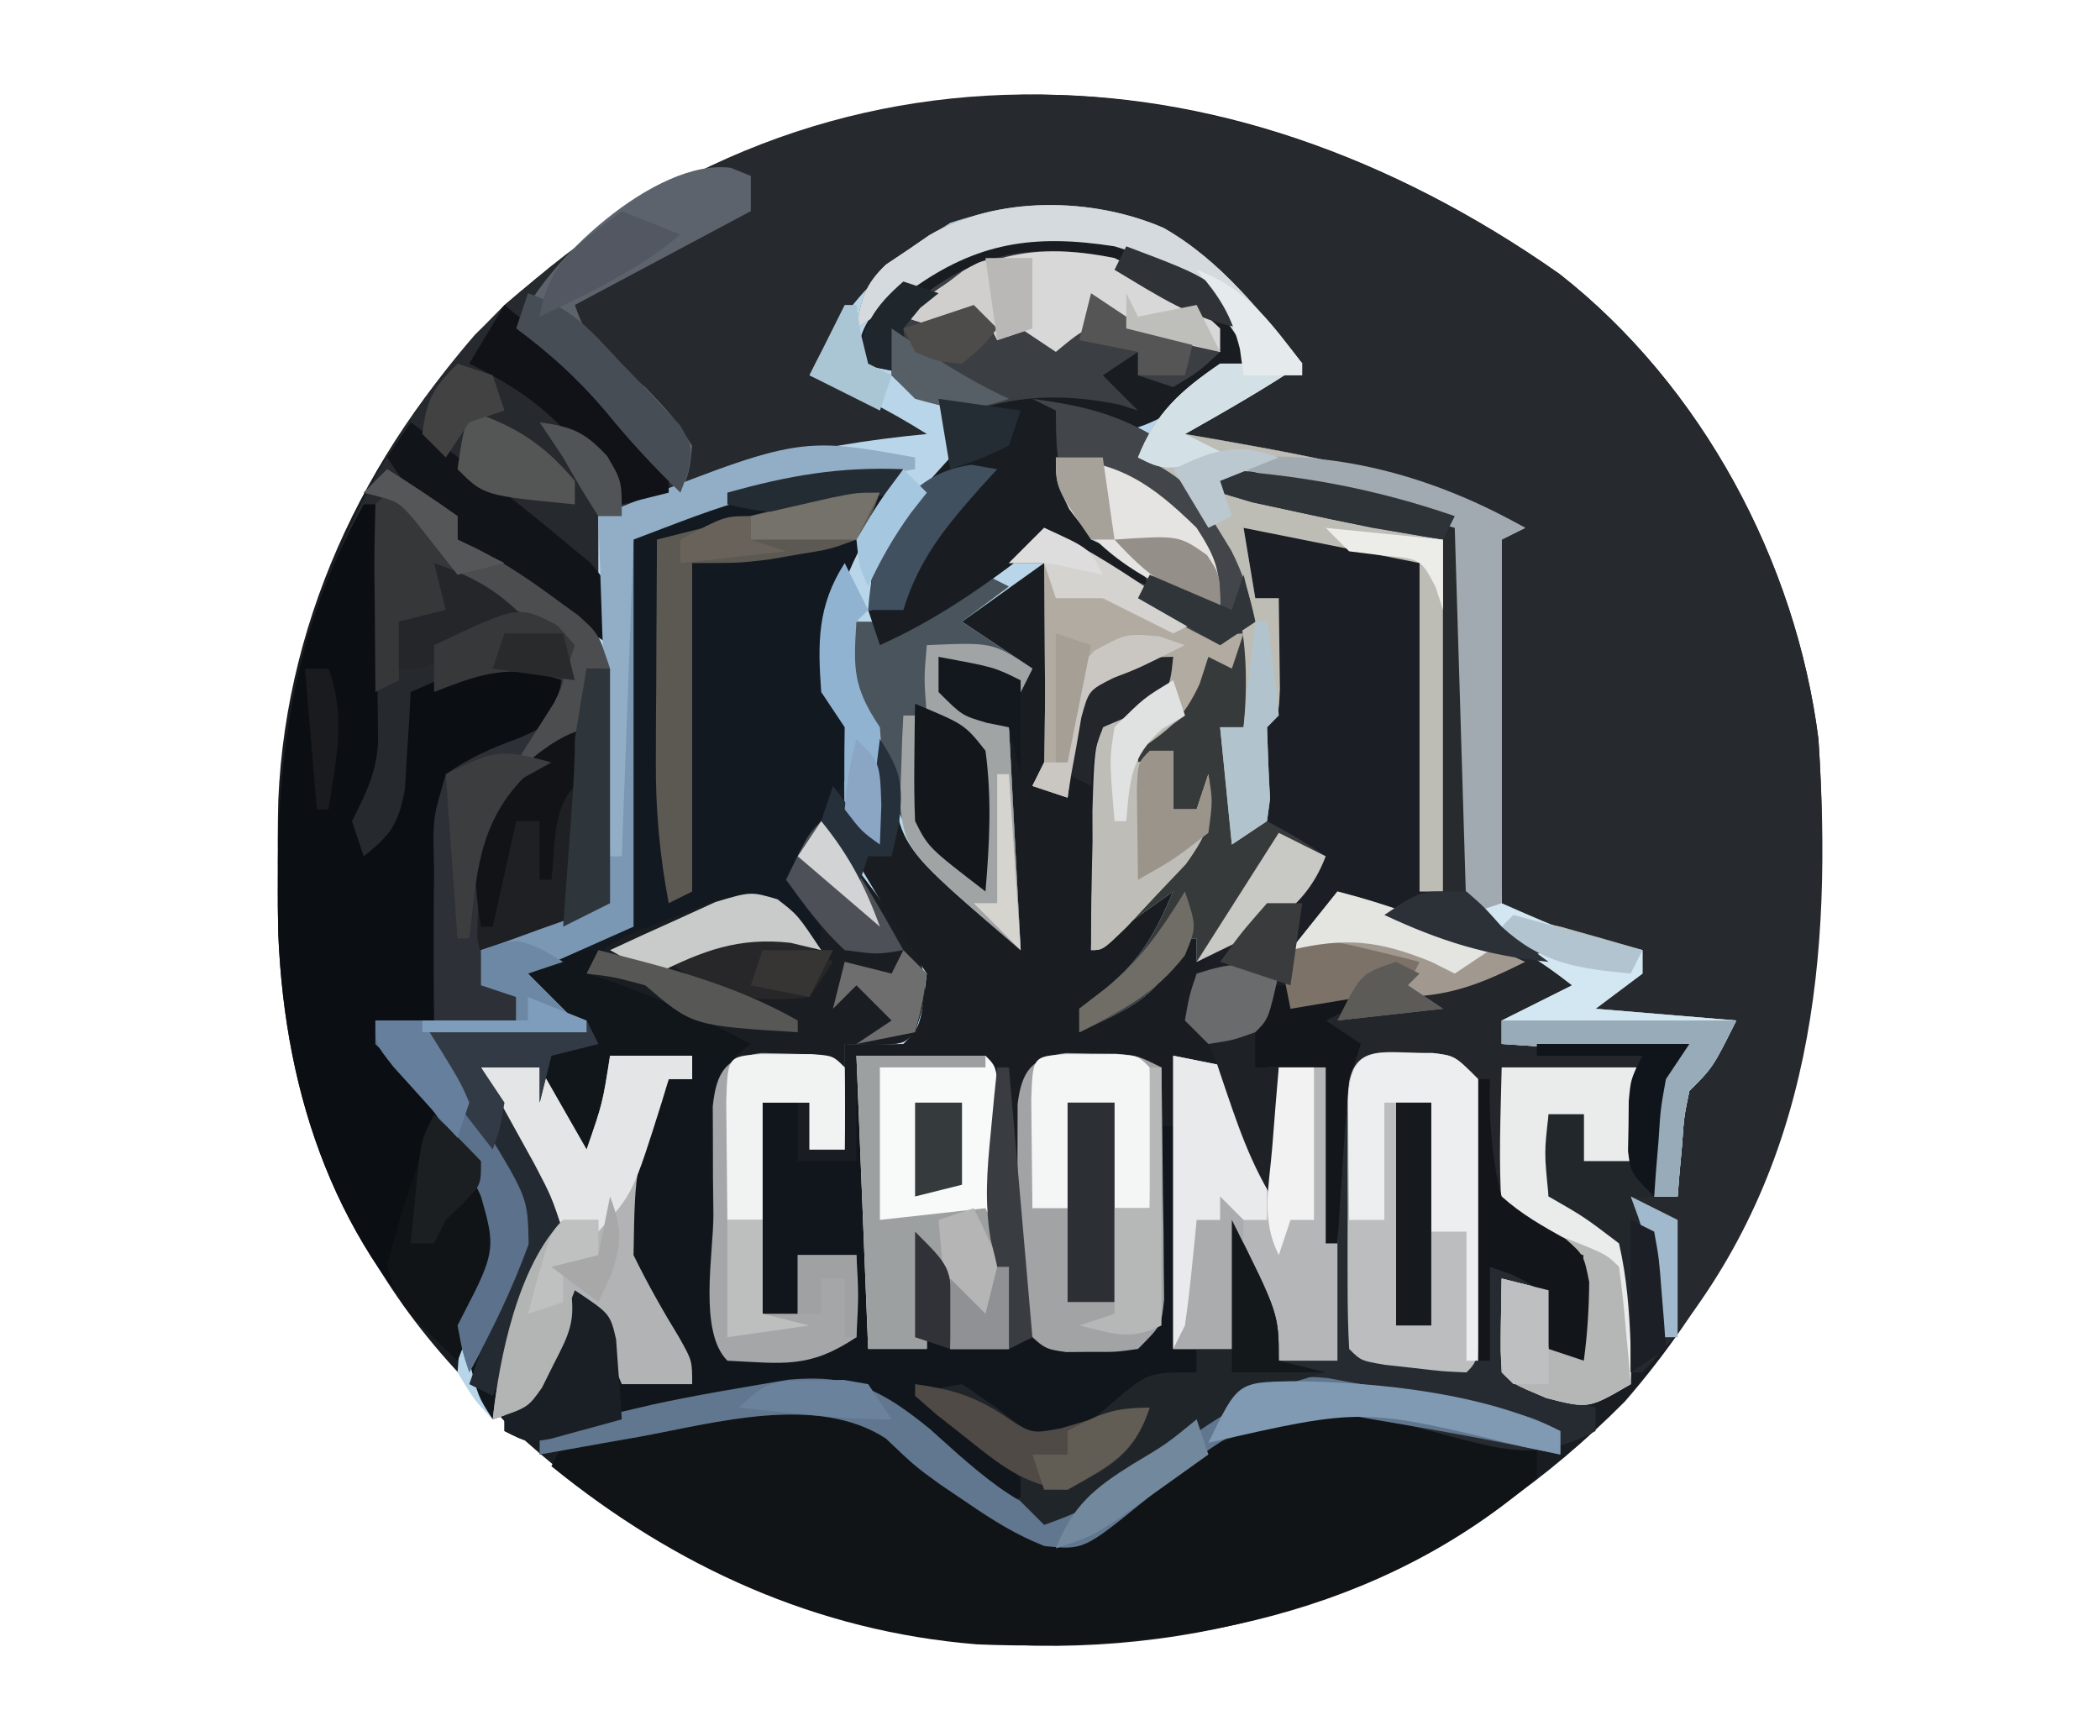 <?xml version="1.0" encoding="UTF-8"?>
<svg version="1.1" xmlns="http://www.w3.org/2000/svg" width="179" height="148">
<path d="M0 0 C12.12 9.511 20.136 24.507 22.062 39.637 C23.484 61.057 20.004 79.444 5.578 96.102 C-7.707 109.49 -24.078 116.767 -42.875 116.949 C-61.053 117.003 -76.276 110.537 -89.562 98.199 C-90.346 97.354 -91.13 96.508 -91.938 95.637 C-92.734 94.83 -92.734 94.83 -93.547 94.008 C-106.891 79.867 -109.691 63.536 -109.215 44.82 C-108.522 28.774 -101.211 13.998 -89.938 2.637 C-62.405 -21.213 -29.034 -20.429 0 0 Z " fill="#191D21" transform="translate(132.938,23.363)"/>
<path d="M0 0 C12.12 9.511 20.136 24.507 22.062 39.637 C23.294 58.181 21.592 76.087 9.398 91.051 C8.242 92.331 8.242 92.331 7.062 93.637 C6.732 93.637 6.402 93.637 6.062 93.637 C6.059 92.515 6.059 92.515 6.055 91.371 C5.936 88.353 5.743 85.583 5.062 82.637 C2.085 80.373 2.085 80.373 -0.938 78.637 C-1.312 74.887 -1.312 74.887 -0.938 71.637 C0.052 71.637 1.042 71.637 2.062 71.637 C2.062 72.957 2.062 74.277 2.062 75.637 C3.382 75.637 4.702 75.637 6.062 75.637 C6.042 74.523 6.021 73.409 6 72.262 C6.062 68.637 6.062 68.637 7.062 66.637 C4.093 66.637 1.123 66.637 -1.938 66.637 C-1.938 66.307 -1.938 65.977 -1.938 65.637 C2.353 65.637 6.643 65.637 11.062 65.637 C10.402 66.627 9.742 67.617 9.062 68.637 C8.606 71.146 8.606 71.146 8.438 73.824 C8.325 75.176 8.325 75.176 8.211 76.555 C8.137 77.585 8.137 77.585 8.062 78.637 C8.723 78.637 9.383 78.637 10.062 78.637 C10.004 78.057 9.946 77.477 9.887 76.879 C9.63 72.432 9.59 69.566 12.562 66.074 C13.387 65.27 14.213 64.465 15.062 63.637 C10.773 63.637 6.482 63.637 2.062 63.637 C3.053 62.317 4.043 60.997 5.062 59.637 C5.723 59.637 6.383 59.637 7.062 59.637 C7.062 58.977 7.062 58.317 7.062 57.637 C6.011 57.513 4.959 57.389 3.875 57.262 C0.58 56.721 -1.899 55.928 -4.938 54.637 C-4.962 50.098 -4.98 45.559 -4.992 41.02 C-4.997 39.475 -5.004 37.929 -5.013 36.384 C-5.025 34.167 -5.031 31.951 -5.035 29.734 C-5.04 29.04 -5.045 28.345 -5.051 27.629 C-5.051 25.964 -4.999 24.3 -4.938 22.637 C-4.607 22.307 -4.277 21.977 -3.938 21.637 C-13 17.211 -22.95 15.483 -32.938 14.637 C-29.947 11.301 -27.006 9.486 -22.938 7.637 C-30.04 -1.18 -30.04 -1.18 -40.539 -4.668 C-46.781 -4.96 -51.948 -4.32 -56.938 -0.363 C-59.185 2.159 -61.116 4.794 -62.938 7.637 C-62.345 7.924 -61.752 8.212 -61.141 8.508 C-58.238 9.995 -55.601 11.76 -52.938 13.637 C-52.938 13.967 -52.938 14.297 -52.938 14.637 C-53.881 14.735 -54.825 14.833 -55.797 14.934 C-63.471 15.827 -70.351 17.135 -77.645 19.832 C-79.938 20.637 -79.938 20.637 -81.938 20.637 C-81.608 21.297 -81.278 21.957 -80.938 22.637 C-80.852 24.961 -80.83 27.288 -80.84 29.613 C-80.841 30.299 -80.843 30.984 -80.844 31.69 C-80.85 33.88 -80.862 36.071 -80.875 38.262 C-80.88 39.746 -80.885 41.23 -80.889 42.715 C-80.9 46.356 -80.917 49.996 -80.938 53.637 C-82.204 54.311 -83.476 54.976 -84.75 55.637 C-85.458 56.008 -86.165 56.379 -86.895 56.762 C-88.938 57.637 -88.938 57.637 -91.938 57.637 C-91.608 58.627 -91.278 59.617 -90.938 60.637 C-90.278 60.967 -89.618 61.297 -88.938 61.637 C-88.938 62.297 -88.938 62.957 -88.938 63.637 C-92.897 63.637 -96.858 63.637 -100.938 63.637 C-100.311 64.457 -99.685 65.276 -99.039 66.121 C-98.213 67.21 -97.388 68.298 -96.562 69.387 C-96.15 69.926 -95.737 70.464 -95.312 71.02 C-89.824 78.278 -89.824 78.278 -90.125 81.887 C-91.208 85.554 -92.549 89.074 -93.938 92.637 C-104.263 82.986 -108.625 70.207 -109.215 56.348 C-109.711 36.736 -105.571 20.32 -92.453 5.172 C-65.833 -21.655 -29.563 -20.801 0 0 Z " fill="#26292D" transform="translate(132.938,23.363)"/>
<path d="M0 0 C4.898 2.789 8.326 7.223 11.812 11.562 C8.554 13.735 5.22 15.634 1.812 17.562 C2.863 17.744 3.914 17.926 4.996 18.113 C14.006 19.711 22.609 21.334 30.812 25.562 C30.152 25.892 29.492 26.223 28.812 26.562 C28.812 37.123 28.812 47.682 28.812 58.562 C30.462 58.892 32.112 59.222 33.812 59.562 C36.15 60.214 38.484 60.878 40.812 61.562 C40.812 62.222 40.812 62.883 40.812 63.562 C38.833 65.047 38.833 65.047 36.812 66.562 C40.773 66.892 44.733 67.222 48.812 67.562 C46.812 71.562 46.812 71.562 44.812 73.562 C44.352 75.765 44.352 75.765 44.188 78.188 C44.113 79.005 44.038 79.822 43.961 80.664 C43.887 81.604 43.887 81.604 43.812 82.562 C43.153 82.562 42.492 82.562 41.812 82.562 C41.759 80.938 41.72 79.313 41.688 77.688 C41.664 76.783 41.641 75.878 41.617 74.945 C41.812 72.562 41.812 72.562 43.812 70.562 C42.822 70.562 41.833 70.562 40.812 70.562 C40.483 73.532 40.153 76.502 39.812 79.562 C38.492 79.562 37.172 79.562 35.812 79.562 C35.812 78.243 35.812 76.922 35.812 75.562 C34.822 75.562 33.833 75.562 32.812 75.562 C32.812 77.873 32.812 80.183 32.812 82.562 C33.596 82.851 34.38 83.14 35.188 83.438 C37.812 84.562 37.812 84.562 39.812 86.562 C40.008 89.383 40.008 89.383 39.938 92.688 C39.919 93.783 39.901 94.879 39.883 96.008 C39.86 96.851 39.836 97.694 39.812 98.562 C36.211 100.664 36.211 100.664 32.625 99.75 C29.812 98.562 29.812 98.562 28.812 97.562 C28.671 94.892 28.77 92.238 28.812 89.562 C30.793 90.058 30.793 90.058 32.812 90.562 C32.812 92.213 32.812 93.862 32.812 95.562 C33.472 95.562 34.133 95.562 34.812 95.562 C35.142 92.922 35.472 90.282 35.812 87.562 C35.049 87.294 34.286 87.026 33.5 86.75 C30.9 85.601 29.71 84.594 27.812 82.562 C27.752 83.562 27.691 84.561 27.629 85.59 C27.503 87.525 27.503 87.525 27.375 89.5 C27.253 91.432 27.253 91.432 27.129 93.402 C26.812 96.562 26.812 96.562 25.812 97.562 C23.781 97.477 23.781 97.477 21.312 97.188 C20.498 97.097 19.683 97.007 18.844 96.914 C16.812 96.562 16.812 96.562 15.812 95.562 C15.762 93.658 15.777 91.752 15.82 89.848 C15.845 88.106 15.845 88.106 15.871 86.33 C15.915 83.864 15.967 81.398 16.027 78.932 C16.042 77.77 16.056 76.607 16.07 75.41 C16.092 74.338 16.114 73.265 16.137 72.16 C16.03 71.303 15.923 70.446 15.812 69.562 C14.328 68.573 14.328 68.573 12.812 67.562 C14.133 66.903 15.453 66.243 16.812 65.562 C14.832 65.892 12.852 66.222 10.812 66.562 C10 64.375 10 64.375 9.812 61.562 C12.25 58.75 12.25 58.75 14.812 56.562 C20.209 58.055 25.512 59.759 30.812 61.562 C30.002 61.222 29.192 60.882 28.357 60.532 C25.812 58.562 25.812 58.562 25.153 55.193 C25.112 53.813 25.098 52.431 25.105 51.051 C25.09 50.323 25.075 49.594 25.06 48.844 C25.017 46.521 25.008 44.199 25 41.875 C24.977 40.299 24.951 38.723 24.924 37.146 C24.861 33.285 24.829 29.424 24.812 25.562 C22.419 24.888 20.023 24.223 17.625 23.562 C16.615 23.276 16.615 23.276 15.584 22.984 C11.907 21.98 8.627 21.325 4.812 21.562 C7.229 22.209 9.646 22.854 12.062 23.5 C12.744 23.682 13.426 23.865 14.129 24.053 C17.352 24.913 20.576 25.753 23.812 26.562 C23.812 36.462 23.812 46.362 23.812 56.562 C23.152 56.562 22.492 56.562 21.812 56.562 C21.812 47.322 21.812 38.083 21.812 28.562 C16.863 27.573 16.863 27.573 11.812 26.562 C10.162 26.233 8.512 25.902 6.812 25.562 C7.308 28.532 7.308 28.532 7.812 31.562 C8.473 31.562 9.133 31.562 9.812 31.562 C9.839 33.208 9.859 34.854 9.875 36.5 C9.887 37.417 9.898 38.333 9.91 39.277 C9.812 41.562 9.812 41.562 8.812 42.562 C8.741 44.082 8.729 45.604 8.75 47.125 C8.759 47.951 8.768 48.778 8.777 49.629 C8.789 50.267 8.801 50.905 8.812 51.562 C10.793 52.057 10.793 52.057 12.812 52.562 C12.812 53.883 12.812 55.203 12.812 56.562 C9.677 58.986 6.408 60.903 2.812 62.562 C2.812 61.903 2.812 61.242 2.812 60.562 C2.152 60.562 1.492 60.562 0.812 60.562 C0.792 61.14 0.771 61.718 0.75 62.312 C-0.764 65.946 -3.747 66.811 -7.188 68.562 C-7.188 67.903 -7.188 67.243 -7.188 66.562 C-6.424 65.985 -5.661 65.407 -4.875 64.812 C-1.891 62.314 -0.716 60.101 0.812 56.562 C-1.498 58.212 -3.808 59.862 -6.188 61.562 C-6.155 58.455 -6.087 55.356 -6 52.25 C-5.994 51.369 -5.988 50.488 -5.982 49.58 C-5.899 47.141 -5.778 44.932 -5.188 42.562 C-2.699 40.645 -2.699 40.645 -0.188 39.562 C0.142 38.572 0.472 37.583 0.812 36.562 C-2.951 37.59 -2.951 37.59 -6.188 39.562 C-7.403 42.505 -7.863 45.406 -8.188 48.562 C-9.178 48.233 -10.168 47.903 -11.188 47.562 C-10.693 46.572 -10.693 46.572 -10.188 45.562 C-10.116 42.679 -10.095 39.82 -10.125 36.938 C-10.13 36.136 -10.134 35.334 -10.139 34.508 C-10.15 32.526 -10.168 30.544 -10.188 28.562 C-12.498 30.212 -14.807 31.863 -17.188 33.562 C-15.207 34.883 -13.227 36.203 -11.188 37.562 C-11.682 38.553 -11.682 38.553 -12.188 39.562 C-15.652 38.078 -15.652 38.078 -19.188 36.562 C-17.149 40.623 -17.149 40.623 -13.188 42.562 C-12.693 51.968 -12.693 51.968 -12.188 61.562 C-22.224 52.96 -22.224 52.96 -23.188 47.562 C-23.517 49.212 -23.848 50.862 -24.188 52.562 C-25.688 51.5 -25.688 51.5 -27.188 49.562 C-27.229 47.23 -27.229 44.895 -27.188 42.562 C-27.848 41.572 -28.508 40.583 -29.188 39.562 C-30.374 32.443 -26.802 27.511 -23.188 21.562 C-30.889 22.215 -37.462 23.78 -45.188 25.562 C-45.188 36.782 -45.188 48.002 -45.188 59.562 C-46.672 60.057 -46.672 60.057 -48.188 60.562 C-42.929 59.888 -38.161 58.32 -33.188 56.562 C-31.867 58.212 -30.547 59.862 -29.188 61.562 C-30.054 61.356 -30.92 61.15 -31.812 60.938 C-35.552 60.522 -37.737 61.166 -41.188 62.562 C-37.358 64.365 -34.406 64.759 -30.188 64.562 C-29.409 62.261 -29.409 62.261 -29.188 59.562 C-30.519 57.257 -30.519 57.257 -32.188 55.562 C-30.438 51.688 -30.438 51.688 -28.188 50.562 C-27.778 51.25 -27.368 51.937 -26.945 52.645 C-26.406 53.546 -25.868 54.447 -25.312 55.375 C-24.779 56.268 -24.245 57.162 -23.695 58.082 C-22.569 59.935 -21.391 61.758 -20.188 63.562 C-20.728 68.103 -20.728 68.103 -22.188 69.562 C-23.854 69.603 -25.521 69.605 -27.188 69.562 C-27.188 72.532 -27.188 75.502 -27.188 78.562 C-28.177 78.562 -29.168 78.562 -30.188 78.562 C-30.188 77.243 -30.188 75.922 -30.188 74.562 C-31.508 74.562 -32.828 74.562 -34.188 74.562 C-34.188 80.502 -34.188 86.442 -34.188 92.562 C-33.197 92.562 -32.208 92.562 -31.188 92.562 C-31.188 90.912 -31.188 89.263 -31.188 87.562 C-29.538 87.562 -27.887 87.562 -26.188 87.562 C-26 90.938 -26 90.938 -26.188 94.562 C-30.229 97.257 -32.393 96.795 -37.188 96.562 C-38.902 94.848 -38.418 92.558 -38.504 90.215 C-38.546 89.135 -38.588 88.056 -38.631 86.943 C-38.67 85.807 -38.709 84.671 -38.75 83.5 C-38.793 82.36 -38.836 81.22 -38.881 80.045 C-38.987 77.218 -39.089 74.39 -39.188 71.562 C-42.277 72.203 -42.277 72.203 -43.137 74.418 C-45.768 82.145 -45.768 82.145 -44.062 89.859 C-43.165 91.46 -42.239 93.045 -41.281 94.609 C-40.188 96.562 -40.188 96.562 -40.188 98.562 C-42.167 98.562 -44.148 98.562 -46.188 98.562 C-47.178 96.252 -48.167 93.942 -49.188 91.562 C-49.514 92.201 -49.84 92.839 -50.176 93.496 C-50.613 94.322 -51.05 95.149 -51.5 96 C-51.929 96.824 -52.359 97.647 -52.801 98.496 C-54.188 100.562 -54.188 100.562 -57.188 101.562 C-58.75 99.938 -58.75 99.938 -60.188 97.562 C-59.994 94.464 -59.551 92.23 -58.062 89.5 C-56.854 86.823 -57.449 85.377 -58.188 82.562 C-60.473 77.524 -63.113 73.335 -67.188 69.562 C-67.188 68.903 -67.188 68.243 -67.188 67.562 C-63.227 67.562 -59.267 67.562 -55.188 67.562 C-55.188 66.903 -55.188 66.243 -55.188 65.562 C-56.178 65.233 -57.167 64.903 -58.188 64.562 C-58.188 63.572 -58.188 62.583 -58.188 61.562 C-54.888 60.242 -51.587 58.922 -48.188 57.562 C-48.188 46.672 -48.188 35.782 -48.188 24.562 C-38.418 20.655 -30.437 18.539 -20.188 17.562 C-23.433 15.523 -26.594 13.897 -30.188 12.562 C-27.299 6.545 -23.891 3.052 -18.188 -0.438 C-12.394 -2.369 -5.659 -2.47 0 0 Z " fill="#B8D5E9" transform="translate(99.188,19.438)"/>
<path d="M0 0 C4.898 2.789 8.326 7.223 11.812 11.562 C8.554 13.735 5.22 15.634 1.812 17.562 C3.388 17.835 3.388 17.835 4.996 18.113 C14.006 19.711 22.609 21.334 30.812 25.562 C29.823 26.058 29.823 26.058 28.812 26.562 C28.812 37.123 28.812 47.682 28.812 58.562 C30.462 58.892 32.112 59.222 33.812 59.562 C36.15 60.214 38.484 60.878 40.812 61.562 C40.812 62.222 40.812 62.883 40.812 63.562 C38.833 65.047 38.833 65.047 36.812 66.562 C40.773 66.892 44.733 67.222 48.812 67.562 C46.812 71.562 46.812 71.562 44.812 73.562 C44.352 75.765 44.352 75.765 44.188 78.188 C44.113 79.005 44.038 79.822 43.961 80.664 C43.887 81.604 43.887 81.604 43.812 82.562 C43.153 82.562 42.492 82.562 41.812 82.562 C41.759 80.938 41.72 79.313 41.688 77.688 C41.664 76.783 41.641 75.878 41.617 74.945 C41.812 72.562 41.812 72.562 43.812 70.562 C42.822 70.562 41.833 70.562 40.812 70.562 C40.483 73.532 40.153 76.502 39.812 79.562 C38.492 79.562 37.172 79.562 35.812 79.562 C35.812 78.243 35.812 76.922 35.812 75.562 C34.822 75.562 33.833 75.562 32.812 75.562 C32.812 77.873 32.812 80.183 32.812 82.562 C33.596 82.851 34.38 83.14 35.188 83.438 C37.812 84.562 37.812 84.562 39.812 86.562 C40.008 89.383 40.008 89.383 39.938 92.688 C39.919 93.783 39.901 94.879 39.883 96.008 C39.86 96.851 39.836 97.694 39.812 98.562 C36.211 100.664 36.211 100.664 32.625 99.75 C29.812 98.562 29.812 98.562 28.812 97.562 C28.671 94.892 28.77 92.238 28.812 89.562 C30.133 89.892 31.453 90.222 32.812 90.562 C32.812 92.213 32.812 93.862 32.812 95.562 C33.472 95.562 34.133 95.562 34.812 95.562 C35.142 92.922 35.472 90.282 35.812 87.562 C35.049 87.294 34.286 87.026 33.5 86.75 C30.9 85.601 29.71 84.594 27.812 82.562 C27.722 84.061 27.722 84.061 27.629 85.59 C27.545 86.88 27.461 88.171 27.375 89.5 C27.294 90.788 27.213 92.076 27.129 93.402 C26.812 96.562 26.812 96.562 25.812 97.562 C23.781 97.477 23.781 97.477 21.312 97.188 C20.498 97.097 19.683 97.007 18.844 96.914 C16.812 96.562 16.812 96.562 15.812 95.562 C15.762 93.658 15.777 91.752 15.82 89.848 C15.837 88.687 15.854 87.526 15.871 86.33 C15.915 83.864 15.967 81.398 16.027 78.932 C16.042 77.77 16.056 76.607 16.07 75.41 C16.092 74.338 16.114 73.265 16.137 72.16 C16.03 71.303 15.923 70.446 15.812 69.562 C14.822 68.903 13.832 68.243 12.812 67.562 C14.793 66.573 14.793 66.573 16.812 65.562 C13.842 66.058 13.842 66.058 10.812 66.562 C10 64.375 10 64.375 9.812 61.562 C12.25 58.75 12.25 58.75 14.812 56.562 C20.209 58.055 25.512 59.759 30.812 61.562 C30.002 61.222 29.192 60.882 28.357 60.532 C25.812 58.562 25.812 58.562 25.153 55.193 C25.112 53.813 25.098 52.431 25.105 51.051 C25.09 50.323 25.075 49.594 25.06 48.844 C25.017 46.521 25.008 44.199 25 41.875 C24.977 40.299 24.951 38.723 24.924 37.146 C24.861 33.285 24.829 29.424 24.812 25.562 C22.419 24.888 20.023 24.223 17.625 23.562 C16.951 23.372 16.278 23.181 15.584 22.984 C11.907 21.98 8.627 21.325 4.812 21.562 C7.229 22.209 9.646 22.854 12.062 23.5 C12.744 23.682 13.426 23.865 14.129 24.053 C17.352 24.913 20.576 25.753 23.812 26.562 C23.812 36.462 23.812 46.362 23.812 56.562 C23.152 56.562 22.492 56.562 21.812 56.562 C21.812 47.322 21.812 38.083 21.812 28.562 C16.863 27.573 16.863 27.573 11.812 26.562 C10.162 26.233 8.512 25.902 6.812 25.562 C7.308 28.532 7.308 28.532 7.812 31.562 C8.473 31.562 9.133 31.562 9.812 31.562 C9.839 33.208 9.859 34.854 9.875 36.5 C9.887 37.417 9.898 38.333 9.91 39.277 C9.812 41.562 9.812 41.562 8.812 42.562 C8.877 44.593 8.945 46.624 9.07 48.652 C8.985 49.283 8.9 49.913 8.812 50.562 C7.822 51.222 6.832 51.883 5.812 52.562 C5.317 47.612 5.317 47.612 4.812 42.562 C5.473 42.562 6.133 42.562 6.812 42.562 C7.552 34.842 6.294 28.99 1.812 22.562 C-0.252 20.804 -0.252 20.804 -2.188 19.562 C-0.696 15.767 1.47 13.845 4.812 11.562 C5.803 11.562 6.793 11.562 7.812 11.562 C4.863 6.154 1.785 3.347 -4.188 1.562 C-11.019 0.498 -15.908 1.199 -21.531 5.273 C-22.078 5.699 -22.624 6.124 -23.188 6.562 C-24.177 7.223 -25.168 7.883 -26.188 8.562 C-25.8 6.107 -25.492 4.852 -23.664 3.113 C-23.053 2.705 -22.442 2.296 -21.812 1.875 C-21.207 1.459 -20.601 1.042 -19.977 0.613 C-14.214 -2.771 -6.051 -2.641 0 0 Z " fill="#23262A" transform="translate(99.188,19.438)"/>
<path d="M0 0 C5.374 -0.617 8.577 1.706 12.734 4.883 C14.617 6.415 16.493 7.955 18.359 9.508 C21.089 11.769 21.089 11.769 23.73 11.344 C26.772 10.377 28.85 9.017 31.422 7.133 C32.258 6.527 33.095 5.921 33.957 5.297 C35.467 4.173 36.951 3.013 38.395 1.805 C42.965 -1.212 49.021 0.266 54.125 1.188 C57.549 1.915 60.957 2.684 64.359 3.508 C64.359 4.498 64.359 5.488 64.359 6.508 C50.991 18.113 33.804 21.423 16.629 20.691 C2.958 19.585 -9.082 14.09 -19.641 5.508 C-19.311 4.848 -18.981 4.188 -18.641 3.508 C-14.001 2.304 -9.304 1.539 -4.568 0.81 C-3.04 0.57 -1.519 0.292 0 0 Z " fill="#101417" transform="translate(66.641,119.492)"/>
<path d="M0 0 C1.002 1.332 2.002 2.665 3 4 C3.541 4.721 4.083 5.441 4.641 6.184 C5.172 6.927 5.703 7.671 6.25 8.438 C6.791 9.179 7.333 9.92 7.891 10.684 C9.278 13.58 8.97 14.991 8 18 C7 19 7 19 4.438 19.062 C3.633 19.042 2.829 19.021 2 19 C2 21.97 2 24.94 2 28 C1.01 28 0.02 28 -1 28 C-1 26.68 -1 25.36 -1 24 C-2.32 24 -3.64 24 -5 24 C-5 29.94 -5 35.88 -5 42 C-4.01 42 -3.02 42 -2 42 C-2 40.35 -2 38.7 -2 37 C-0.35 37 1.3 37 3 37 C3.188 40.375 3.188 40.375 3 44 C-1.042 46.695 -3.205 46.232 -8 46 C-9.714 44.286 -9.231 41.996 -9.316 39.652 C-9.358 38.573 -9.4 37.493 -9.443 36.381 C-9.483 35.245 -9.522 34.108 -9.562 32.938 C-9.606 31.797 -9.649 30.657 -9.693 29.482 C-9.8 26.655 -9.902 23.828 -10 21 C-13.089 21.641 -13.089 21.641 -13.949 23.855 C-16.58 31.583 -16.58 31.583 -14.875 39.297 C-13.978 40.897 -13.052 42.482 -12.094 44.047 C-11 46 -11 46 -11 48 C-12.98 48 -14.96 48 -17 48 C-17.99 45.69 -18.98 43.38 -20 41 C-20.326 41.638 -20.652 42.276 -20.988 42.934 C-21.425 43.76 -21.862 44.586 -22.312 45.438 C-22.742 46.261 -23.171 47.085 -23.613 47.934 C-25 50 -25 50 -28 51 C-29.25 49.062 -29.25 49.062 -30 46 C-29.207 43.875 -29.207 43.875 -28.062 41.562 C-26.716 38.768 -26.008 37.197 -25.875 34.062 C-27.317 30.137 -29.377 26.787 -31.625 23.27 C-33 21 -33 21 -34 18 C-27.565 17.505 -27.565 17.505 -21 17 C-22.65 15.68 -24.3 14.36 -26 13 C-23.274 11.524 -20.852 10.644 -17.812 10.062 C-13.068 9.077 -8.562 7.618 -4 6 C-2.68 7.65 -1.36 9.3 0 11 C-0.866 10.794 -1.732 10.588 -2.625 10.375 C-6.364 9.96 -8.549 10.603 -12 12 C-8.17 13.802 -5.219 14.196 -1 14 C-0.222 11.698 -0.222 11.698 0 9 C-1.332 6.695 -1.332 6.695 -3 5 C-1.125 1.125 -1.125 1.125 0 0 Z " fill="#11161B" transform="translate(70,70)"/>
<path d="M0 0 C2.475 0.495 2.475 0.495 5 1 C5.99 3.97 6.98 6.94 8 10 C8 6.7 8 3.4 8 0 C9.98 0 11.96 0 14 0 C15.258 2.517 15.208 4.413 15.316 7.227 C15.358 8.258 15.4 9.289 15.443 10.352 C15.483 11.432 15.522 12.512 15.562 13.625 C15.606 14.713 15.649 15.801 15.693 16.922 C15.8 19.614 15.902 22.307 16 25 C18.97 25.33 21.94 25.66 25 26 C25.33 18.08 25.66 10.16 26 2 C26.33 2 26.66 2 27 2 C26.991 2.664 26.982 3.328 26.973 4.012 C27.067 6.824 27.259 9.28 28 12 C29.718 13.545 31.469 14.51 33.477 15.641 C35 17 35 17 35.461 19.297 C35.44 21.569 35.309 23.75 35 26 C33.515 25.505 33.515 25.505 32 25 C31.67 23.35 31.34 21.7 31 20 C29.515 19.505 29.515 19.505 28 19 C28.04 23.107 28.04 23.107 29 27 C31.29 28.69 33.214 29.19 36 30 C36 30.66 36 31.32 36 32 C31.599 34.295 29.04 33.864 24.312 32.625 C13.778 29.804 13.778 29.804 3.859 32.945 C1.715 34.502 -0.294 36.139 -2.336 37.836 C-7.632 42.138 -7.632 42.138 -10.973 41.801 C-13.369 40.854 -15.312 39.643 -17.438 38.188 C-18.23 37.653 -19.023 37.118 -19.84 36.566 C-22 35 -22 35 -24.5 32.625 C-30.368 28.811 -39.034 31.307 -45.562 32.5 C-46.38 32.643 -47.198 32.786 -48.041 32.934 C-50.029 33.282 -52.014 33.64 -54 34 C-54 33.34 -54 32.68 -54 32 C-51.959 31.518 -49.917 31.04 -47.875 30.562 C-46.738 30.296 -45.601 30.029 -44.43 29.754 C-41.293 29.064 -38.173 28.49 -35 28 C-34.273 27.875 -33.546 27.75 -32.797 27.621 C-27.369 27.134 -24.821 28.532 -20.625 32 C-19.407 33.114 -19.407 33.114 -18.164 34.25 C-16.075 36.314 -16.075 36.314 -13 36 C-15.97 33.69 -18.94 31.38 -22 29 C-20.68 28.67 -19.36 28.34 -18 28 C-16.546 28.99 -16.546 28.99 -15.062 30 C-12.252 32.234 -12.252 32.234 -9.438 32 C-6.835 31.067 -6.835 31.067 -4.438 28.938 C-2 27 -2 27 2 27 C2 26.34 2 25.68 2 25 C1.34 25 0.68 25 0 25 C0 16.75 0 8.5 0 0 Z " fill="#262B32" transform="translate(100,90)"/>
<path d="M0 0 C0.33 0 0.66 0 1 0 C1.058 3.75 1.094 7.5 1.125 11.25 C1.142 12.313 1.159 13.377 1.176 14.473 C1.182 15.497 1.189 16.522 1.195 17.578 C1.206 18.521 1.216 19.463 1.227 20.435 C0.989 23.122 0.189 24.625 -1 27 C-0.67 27.99 -0.34 28.98 0 30 C2.315 28.182 2.954 27.244 3.512 24.301 C3.57 23.315 3.628 22.329 3.688 21.312 C3.753 20.319 3.819 19.325 3.887 18.301 C3.924 17.542 3.961 16.782 4 16 C12.262 12.371 12.262 12.371 17 14 C16.812 16.312 16.812 16.312 16 19 C13.37 20.938 11.099 21.967 8 23 C7.34 29.93 6.68 36.86 6 44 C4.35 44 2.7 44 1 44 C1.626 44.82 2.253 45.64 2.898 46.484 C3.724 47.573 4.55 48.661 5.375 49.75 C5.787 50.289 6.2 50.828 6.625 51.383 C12.113 58.641 12.113 58.641 11.812 62.25 C10.729 65.917 9.389 69.437 8 73 C-2.325 63.349 -6.687 50.57 -7.277 36.711 C-7.612 23.34 -6.614 11.86 0 0 Z " fill="#0B0E12" transform="translate(31,43)"/>
<path d="M0 0 C-0.65 1.178 -0.65 1.178 -1.312 2.379 C-5.713 10.281 -5.713 10.281 -6 19 C-5.34 19.99 -4.68 20.98 -4 22 C-4.192 25.546 -5.067 27.092 -7.188 30 C-7.786 30.99 -8.384 31.98 -9 33 C-8.417 35.667 -8.417 35.667 -7 38 C-6.25 40.125 -6.25 40.125 -6 42 C-6.66 42.99 -7.32 43.98 -8 45 C-13.006 45.567 -15.93 44.96 -20 42 C-16.735 40.116 -13.719 39.507 -10 39 C-10 38.67 -10 38.34 -10 38 C-13.678 36.774 -14.437 37.386 -17.875 38.938 C-21.463 40.556 -24.053 41.233 -28 41 C-27.34 40.34 -26.68 39.68 -26 39 C-25.01 39 -24.02 39 -23 39 C-23 27.78 -23 16.56 -23 5 C-7 0 -7 0 0 0 Z " fill="#131920" transform="translate(77,40)"/>
<path d="M0 0 C17.992 0.992 17.992 0.992 22 5 C22.16 7.446 22.259 9.867 22.316 12.316 C22.337 13.047 22.358 13.779 22.379 14.532 C22.445 16.875 22.504 19.219 22.562 21.562 C22.606 23.148 22.649 24.733 22.693 26.318 C22.801 30.212 22.902 34.106 23 38 C24.98 38.99 26.96 39.98 29 41 C26.147 42.159 25.072 42.027 22.125 40.934 C20.041 39.936 17.957 38.936 15.875 37.934 C13.112 36.737 13.112 36.737 10.75 37.66 C8.727 39.06 8.727 39.06 7 42 C7 43.32 7 44.64 7 46 C7.598 45.649 8.196 45.299 8.812 44.938 C11 44 11 44 14 45 C12.68 45.66 11.36 46.32 10 47 C10.99 47.66 11.98 48.32 13 49 C12.67 49.99 12.34 50.98 12 52 C11.774 54.393 11.592 56.789 11.438 59.188 C11.354 60.46 11.27 61.732 11.184 63.043 C11.123 64.019 11.062 64.995 11 66 C10.67 66 10.34 66 10 66 C10 61.05 10 56.1 10 51 C8.68 51 7.36 51 6 51 C6 54.96 6 58.92 6 63 C3.563 59.344 2.408 55.637 1 51.496 C0.142 48.879 0.142 48.879 -2 47 C-1.893 43.908 -0.809 42.783 1.25 40.438 C3.734 38.235 6.092 36.579 9 35 C8.505 33.515 8.505 33.515 8 32 C7.01 31.67 6.02 31.34 5 31 C4.806 29.522 4.62 28.042 4.438 26.562 C4.333 25.739 4.229 24.915 4.121 24.066 C4.081 23.384 4.041 22.703 4 22 C4.33 21.67 4.66 21.34 5 21 C5.233 19.318 5.413 17.629 5.562 15.938 C5.646 15.018 5.73 14.099 5.816 13.152 C5.877 12.442 5.938 11.732 6 11 C5.34 11 4.68 11 4 11 C3.67 9.02 3.34 7.04 3 5 C4.376 5.116 5.751 5.243 7.125 5.375 C7.891 5.445 8.656 5.514 9.445 5.586 C12 6 12 6 18 8 C18 17.24 18 26.48 18 36 C18.66 36 19.32 36 20 36 C20 26.1 20 16.2 20 6 C17.03 5.505 17.03 5.505 14 5 C11.725 4.542 9.454 4.062 7.188 3.562 C6.047 3.316 4.906 3.07 3.73 2.816 C2.829 2.547 1.928 2.278 1 2 C0.67 1.34 0.34 0.68 0 0 Z " fill="#1B1F25" transform="translate(103,40)"/>
<path d="M0 0 C0.33 8.25 0.66 16.5 1 25 C8.18 25.596 8.18 25.596 11 24 C11.407 21.678 11.744 19.343 12 17 C10.35 17 8.7 17 7 17 C7 18.65 7 20.3 7 22 C6.01 22 5.02 22 4 22 C4 16.06 4 10.12 4 4 C4.99 4 5.98 4 7 4 C7 5.65 7 7.3 7 9 C8.65 9 10.3 9 12 9 C12 6.36 12 3.72 12 1 C12.33 1 12.66 1 13 1 C13 8.92 13 16.84 13 25 C14.32 24.67 15.64 24.34 17 24 C17 21.03 17 18.06 17 15 C20 18 20 18 20.188 21.688 C20.095 23.327 20.095 23.327 20 25 C21.733 24.753 21.733 24.753 23.5 24.5 C26.507 24.114 29.407 23.956 32.438 24 C33.613 24 34.789 24 36 24 C38.119 21.881 37.418 17.38 37.562 14.438 C37.627 13.228 37.627 13.228 37.693 11.994 C37.8 9.996 37.9 7.998 38 6 C38.33 6 38.66 6 39 6 C39.194 8.791 39.381 11.583 39.562 14.375 C39.647 15.566 39.647 15.566 39.732 16.781 C40.113 22.773 40.113 22.773 39 25 C39.66 25 40.32 25 41 25 C41 25.66 41 26.32 41 27 C40.299 27.247 39.597 27.495 38.875 27.75 C35.855 28.939 35.855 28.939 33 31.188 C30 33 30 33 27.375 32.938 C24.866 31.947 23.129 30.632 21 29 C20.01 29 19.02 29 18 29 C21.3 31.64 24.6 34.28 28 37 C27.01 37.33 26.02 37.66 25 38 C22.336 36.383 22.336 36.383 19.375 34.125 C18.393 33.385 17.41 32.645 16.398 31.883 C14 30 14 30 13 29 C3.86 28.359 -5.558 30.195 -14.355 32.66 C-16 33 -16 33 -18 32 C-18 31.34 -18 30.68 -18 30 C-17.567 29.608 -17.134 29.216 -16.688 28.812 C-14.243 26.187 -13.318 23.327 -12 20 C-9 22 -9 22 -8.312 25.125 C-8.209 26.074 -8.106 27.023 -8 28 C-6.02 28 -4.04 28 -2 28 C-2.433 27.276 -2.866 26.551 -3.312 25.805 C-4.148 24.354 -4.148 24.354 -5 22.875 C-5.835 21.448 -5.835 21.448 -6.688 19.992 C-8.5 15.861 -8.561 12.81 -7.23 8.516 C-6.886 7.768 -6.542 7.02 -6.188 6.25 C-5.683 5.113 -5.683 5.113 -5.168 3.953 C-3.961 1.935 -2.651 0 0 0 Z " fill="#11161C" transform="translate(61,90)"/>
<path d="M0 0 C3.719 0.507 6.735 1.116 10 3 C9.67 3.66 9.34 4.32 9 5 C9.907 5.373 9.907 5.373 10.832 5.754 C13.344 7.198 14.226 8.461 15.688 10.938 C16.312 11.972 16.312 11.972 16.949 13.027 C19.327 17.491 19.157 21.063 19 26 C18.67 26.66 18.34 27.32 18 28 C17.34 28 16.68 28 16 28 C16.66 30.97 17.32 33.94 18 37 C18.99 36.505 18.99 36.505 20 36 C22.625 37.438 22.625 37.438 25 39 C23.038 44.171 18.733 45.721 14 48 C14 47.34 14 46.68 14 46 C13.34 46 12.68 46 12 46 C11.979 46.578 11.959 47.155 11.938 47.75 C10.423 51.384 7.44 52.249 4 54 C4 53.34 4 52.68 4 52 C4.763 51.422 5.526 50.845 6.312 50.25 C9.297 47.751 10.472 45.539 12 42 C8.535 44.475 8.535 44.475 5 47 C5.033 43.893 5.1 40.793 5.188 37.688 C5.193 36.806 5.199 35.925 5.205 35.018 C5.289 32.579 5.41 30.369 6 28 C8.488 26.082 8.488 26.082 11 25 C11.33 24.01 11.66 23.02 12 22 C8.237 23.028 8.237 23.028 5 25 C3.784 27.942 3.324 30.844 3 34 C2.01 33.67 1.02 33.34 0 33 C0.33 32.34 0.66 31.68 1 31 C1.072 28.116 1.093 25.258 1.062 22.375 C1.058 21.573 1.053 20.771 1.049 19.945 C1.037 17.964 1.019 15.982 1 14 C0.01 14 -0.98 14 -2 14 C-1.01 13.01 -0.02 12.02 1 11 C1.598 11.309 2.196 11.619 2.812 11.938 C5.09 13.102 5.09 13.102 8 14 C7.196 13.299 6.391 12.598 5.562 11.875 C2.361 8.283 2 5.687 2 1 C1.34 0.67 0.68 0.34 0 0 Z " fill="#373A3B" transform="translate(88,34)"/>
<path d="M0 0 C4.898 2.789 8.326 7.223 11.812 11.562 C8.554 13.735 5.22 15.634 1.812 17.562 C3.388 17.835 3.388 17.835 4.996 18.113 C14.006 19.711 22.609 21.334 30.812 25.562 C29.823 26.058 29.823 26.058 28.812 26.562 C28.812 37.123 28.812 47.682 28.812 58.562 C30.462 58.892 32.112 59.222 33.812 59.562 C36.15 60.214 38.484 60.878 40.812 61.562 C40.812 62.222 40.812 62.883 40.812 63.562 C38.833 65.047 38.833 65.047 36.812 66.562 C40.773 66.892 44.733 67.222 48.812 67.562 C46.812 71.562 46.812 71.562 44.812 73.562 C44.352 75.765 44.352 75.765 44.188 78.188 C44.113 79.005 44.038 79.822 43.961 80.664 C43.887 81.604 43.887 81.604 43.812 82.562 C43.153 82.562 42.492 82.562 41.812 82.562 C41.759 80.938 41.72 79.313 41.688 77.688 C41.664 76.783 41.641 75.878 41.617 74.945 C41.812 72.562 41.812 72.562 43.812 70.562 C38.862 70.233 33.913 69.903 28.812 69.562 C28.812 68.903 28.812 68.243 28.812 67.562 C30.793 66.573 32.773 65.582 34.812 64.562 C32.64 62.873 30.748 61.534 28.212 60.427 C25.812 58.562 25.812 58.562 25.153 55.193 C25.112 53.813 25.098 52.431 25.105 51.051 C25.09 50.323 25.075 49.594 25.06 48.844 C25.017 46.521 25.008 44.199 25 41.875 C24.977 40.299 24.951 38.723 24.924 37.146 C24.861 33.285 24.829 29.424 24.812 25.562 C22.419 24.888 20.023 24.223 17.625 23.562 C16.951 23.372 16.278 23.181 15.584 22.984 C11.907 21.98 8.627 21.325 4.812 21.562 C7.229 22.209 9.646 22.854 12.062 23.5 C12.744 23.682 13.426 23.865 14.129 24.053 C17.352 24.913 20.576 25.753 23.812 26.562 C23.812 36.462 23.812 46.362 23.812 56.562 C23.152 56.562 22.492 56.562 21.812 56.562 C21.812 47.322 21.812 38.083 21.812 28.562 C16.863 27.573 16.863 27.573 11.812 26.562 C10.162 26.233 8.512 25.902 6.812 25.562 C7.308 28.532 7.308 28.532 7.812 31.562 C8.473 31.562 9.133 31.562 9.812 31.562 C9.839 33.208 9.859 34.854 9.875 36.5 C9.887 37.417 9.898 38.333 9.91 39.277 C9.812 41.562 9.812 41.562 8.812 42.562 C8.877 44.593 8.945 46.624 9.07 48.652 C8.985 49.283 8.9 49.913 8.812 50.562 C7.822 51.222 6.832 51.883 5.812 52.562 C5.317 47.612 5.317 47.612 4.812 42.562 C5.473 42.562 6.133 42.562 6.812 42.562 C7.552 34.842 6.294 28.99 1.812 22.562 C-0.252 20.804 -0.252 20.804 -2.188 19.562 C-0.696 15.767 1.47 13.845 4.812 11.562 C5.803 11.562 6.793 11.562 7.812 11.562 C4.863 6.154 1.785 3.347 -4.188 1.562 C-11.019 0.498 -15.908 1.199 -21.531 5.273 C-22.078 5.699 -22.624 6.124 -23.188 6.562 C-24.177 7.223 -25.168 7.883 -26.188 8.562 C-25.8 6.107 -25.492 4.852 -23.664 3.113 C-23.053 2.705 -22.442 2.296 -21.812 1.875 C-21.207 1.459 -20.601 1.042 -19.977 0.613 C-14.214 -2.771 -6.051 -2.641 0 0 Z " fill="#BDBCB5" transform="translate(99.188,19.438)"/>
<path d="M0 0 C1.002 1.332 2.002 2.665 3 4 C3.541 4.721 4.083 5.441 4.641 6.184 C5.437 7.299 5.437 7.299 6.25 8.438 C6.791 9.179 7.333 9.92 7.891 10.684 C9.278 13.58 8.97 14.991 8 18 C7 19 7 19 4.438 19.062 C3.633 19.042 2.829 19.021 2 19 C2 21.97 2 24.94 2 28 C1.01 28 0.02 28 -1 28 C-1 26.68 -1 25.36 -1 24 C-2.32 24 -3.64 24 -5 24 C-5 29.94 -5 35.88 -5 42 C-4.01 42 -3.02 42 -2 42 C-2 40.35 -2 38.7 -2 37 C-0.35 37 1.3 37 3 37 C3.188 40.375 3.188 40.375 3 44 C-1.042 46.695 -3.205 46.232 -8 46 C-10.48 43.52 -9.234 36.956 -9.25 33.625 C-9.271 32.558 -9.291 31.49 -9.312 30.391 C-9.318 29.367 -9.323 28.344 -9.328 27.289 C-9.337 26.348 -9.347 25.406 -9.356 24.436 C-8.942 21.605 -8.207 20.744 -6 19 C-10.582 16.605 -15.028 14.492 -20 13 C-18.438 9.877 -15.868 9.509 -12.688 8.25 C-11.536 7.781 -10.385 7.312 -9.199 6.828 C-6 6 -6 6 -3.707 6.672 C-2 8 -2 8 0 11 C-0.866 10.794 -1.732 10.588 -2.625 10.375 C-6.364 9.96 -8.549 10.603 -12 12 C-8.17 13.802 -5.219 14.196 -1 14 C-0.222 11.698 -0.222 11.698 0 9 C-1.332 6.695 -1.332 6.695 -3 5 C-1.125 1.125 -1.125 1.125 0 0 Z " fill="#1A1E22" transform="translate(70,70)"/>
<path d="M0 0 C4.252 1.971 7.099 4.247 9.645 8.277 C9.645 8.937 9.645 9.597 9.645 10.277 C0.902 15.42 0.902 15.42 -2.355 16.277 C-5.168 15.402 -5.168 15.402 -7.355 14.277 C-6.891 16.165 -6.891 16.165 -6.418 18.09 C-6.244 18.798 -6.07 19.505 -5.891 20.234 C-5.445 21.934 -4.911 23.61 -4.355 25.277 C-3.039 25.977 -1.705 26.645 -0.355 27.277 C-0.025 27.937 0.305 28.597 0.645 29.277 C-2.441 28.078 -5.406 26.777 -8.355 25.277 C-8.863 25.676 -9.371 26.074 -9.895 26.484 C-13.895 29.563 -17.724 32.193 -22.355 34.277 C-23.31 30.632 -23.524 28.721 -22.168 25.152 C-20.355 22.277 -20.355 22.277 -18.105 20.215 C-17.528 19.575 -16.95 18.936 -16.355 18.277 C-16.496 15.57 -16.496 15.57 -17.355 13.277 C-16.551 13.298 -15.747 13.319 -14.918 13.34 C-12.422 13.574 -12.422 13.574 -11.355 12.277 C-9.022 12.236 -6.688 12.235 -4.355 12.277 C-4.685 11.947 -5.015 11.617 -5.355 11.277 C-4.695 10.617 -4.035 9.957 -3.355 9.277 C-2.365 9.277 -1.375 9.277 -0.355 9.277 C-0.025 9.937 0.305 10.597 0.645 11.277 C2.625 10.617 4.605 9.957 6.645 9.277 C1.711 4.067 1.711 4.067 -4.906 1.906 C-11.808 1.74 -15.174 2.671 -20.355 7.277 C-20.025 8.597 -19.695 9.917 -19.355 11.277 C-21.005 10.947 -22.655 10.617 -24.355 10.277 C-24.103 6.866 -23.12 6.058 -20.543 3.652 C-14.129 -1.127 -7.849 -2.408 0 0 Z " fill="#191D22" transform="translate(97.355,20.723)"/>
<path d="M0 0 C0.701 0.014 1.403 0.028 2.125 0.043 C3.177 0.053 3.177 0.053 4.25 0.062 C6.125 0.23 6.125 0.23 8.125 1.23 C8.183 4.855 8.219 8.48 8.25 12.105 C8.267 13.138 8.284 14.171 8.301 15.234 C8.307 16.221 8.314 17.207 8.32 18.223 C8.331 19.134 8.341 20.045 8.352 20.984 C8.125 23.23 8.125 23.23 6.125 25.23 C4.25 25.496 4.25 25.496 2.125 25.48 C1.073 25.488 1.073 25.488 0 25.496 C-1.875 25.23 -1.875 25.23 -3.875 23.23 C-4.134 21.107 -4.134 21.107 -4.141 18.512 C-4.143 17.58 -4.146 16.648 -4.148 15.688 C-4.141 14.712 -4.133 13.736 -4.125 12.73 C-4.133 11.755 -4.14 10.779 -4.148 9.773 C-4.146 8.841 -4.143 7.909 -4.141 6.949 C-4.138 6.093 -4.136 5.236 -4.134 4.354 C-3.788 1.513 -2.902 0.357 0 0 Z " fill="#A1A3A5" transform="translate(90.875,89.77)"/>
<path d="M0 0 C1.91 0.23 1.91 0.23 3.91 2.23 C4.153 4.645 4.153 4.645 4.141 7.641 C4.139 8.712 4.137 9.784 4.135 10.889 C4.123 12.012 4.11 13.136 4.098 14.293 C4.097 15.42 4.096 16.548 4.096 17.709 C4.05 26.09 4.05 26.09 2.91 27.23 C0.879 27.145 0.879 27.145 -1.59 26.855 C-2.405 26.765 -3.219 26.675 -4.059 26.582 C-6.09 26.23 -6.09 26.23 -7.09 25.23 C-7.189 23.462 -7.221 21.689 -7.223 19.918 C-7.224 18.843 -7.225 17.768 -7.227 16.66 C-7.221 14.962 -7.221 14.962 -7.215 13.23 C-7.219 12.099 -7.223 10.967 -7.227 9.801 C-7.225 8.726 -7.224 7.651 -7.223 6.543 C-7.222 5.549 -7.22 4.555 -7.219 3.531 C-6.958 -1.11 -3.999 0.08 0 0 Z " fill="#BBBDBE" transform="translate(122.09,89.77)"/>
<path d="M0 0 C3.63 0 7.26 0 11 0 C12 1 12 1 12.062 4.562 C12.038 6.8 11.999 9.036 11.961 11.273 C11.94 13.182 11.967 15.091 12 17 C12.33 17.33 12.66 17.66 13 18 C13.041 20.333 13.042 22.667 13 25 C11.35 25 9.7 25 8 25 C7.34 22.03 6.68 19.06 6 16 C6 18.97 6 21.94 6 25 C4.35 25 2.7 25 1 25 C0.67 16.75 0.34 8.5 0 0 Z " fill="#F8F9F9" transform="translate(73,90)"/>
<path d="M0 0 C2.475 0.495 2.475 0.495 5 1 C5.99 3.97 6.98 6.94 8 10 C8 6.7 8 3.4 8 0 C9.98 0 11.96 0 14 0 C14 8.58 14 17.16 14 26 C12.35 26 10.7 26 9 26 C8.01 23.36 7.02 20.72 6 18 C5.67 20.31 5.34 22.62 5 25 C3.35 25 1.7 25 0 25 C0 16.75 0 8.5 0 0 Z " fill="#B5B6B8" transform="translate(100,90)"/>
<path d="M0 0 C3.358 1.594 6.303 3.43 9 6 C9 6.66 9 7.32 9 8 C7.188 9.688 7.188 9.688 5 11 C4.01 10.67 3.02 10.34 2 10 C2 9.34 2 8.68 2 8 C1.01 8.66 0.02 9.32 -1 10 C-0.01 10.99 0.98 11.98 2 13 C1.484 12.835 0.969 12.67 0.438 12.5 C-3.877 11.615 -7.821 11.607 -12 13 C-15.304 12.597 -16.609 12.391 -19 10 C-19.074 7.245 -18.568 5.655 -16.754 3.562 C-11.717 -0.69 -6.365 -1.287 0 0 Z " fill="#3B3E42" transform="translate(95,22)"/>
<path d="M0 0 C2.31 0 4.62 0 7 0 C7 0.66 7 1.32 7 2 C6.34 2 5.68 2 5 2 C2.129 9.31 2.129 9.31 2 17 C3.191 19.431 4.493 21.738 5.906 24.047 C7 26 7 26 7 28 C5.02 28 3.04 28 1 28 C0.01 25.69 -0.98 23.38 -2 21 C-2.326 21.638 -2.652 22.276 -2.988 22.934 C-3.425 23.76 -3.862 24.586 -4.312 25.438 C-4.956 26.673 -4.956 26.673 -5.613 27.934 C-7 30 -7 30 -10 31 C-9.67 27.945 -9.14 25.309 -7.867 22.504 C-5.292 17.014 -5.292 17.014 -5.816 11.172 C-7.093 8.683 -8.5 6.358 -10 4 C-10.33 3.01 -10.66 2.02 -11 1 C-9.35 1 -7.7 1 -6 1 C-4.68 3.31 -3.36 5.62 -2 8 C-0.634 4.06 -0.634 4.06 0 0 Z " fill="#B2B3B4" transform="translate(52,90)"/>
<path d="M0 0 C4.45 2.088 8.439 4.846 12.539 7.539 C14.81 9.17 14.81 9.17 17 9 C16.67 9.99 16.34 10.98 16 12 C15.34 11.67 14.68 11.34 14 11 C13.752 11.763 13.505 12.526 13.25 13.312 C11.884 16.249 10.646 17.236 8 19 C8 19.33 8 19.66 8 20 C8.99 19.67 9.98 19.34 11 19 C11 20.65 11 22.3 11 24 C11.66 24 12.32 24 13 24 C13.33 23.01 13.66 22.02 14 21 C14.449 24.512 14.179 25.752 12.066 28.676 C11.24 29.546 10.414 30.416 9.562 31.312 C8.739 32.196 7.915 33.079 7.066 33.988 C5 36 5 36 4 36 C4.023 32.894 4.1 29.792 4.188 26.688 C4.193 25.806 4.199 24.925 4.205 24.018 C4.289 21.579 4.41 19.369 5 17 C7.488 15.082 7.488 15.082 10 14 C10.33 13.01 10.66 12.02 11 11 C7.237 12.028 7.237 12.028 4 14 C2.784 16.942 2.324 19.844 2 23 C1.01 22.67 0.02 22.34 -1 22 C-0.67 21.34 -0.34 20.68 0 20 C0.072 17.116 0.093 14.258 0.062 11.375 C0.058 10.573 0.053 9.771 0.049 8.945 C0.037 6.964 0.019 4.982 0 3 C-0.99 3 -1.98 3 -3 3 C-2.01 2.01 -1.02 1.02 0 0 Z " fill="#B2ABA1" transform="translate(89,45)"/>
<path d="M0 0 C0.66 0.33 1.32 0.66 2 1 C0.68 1.99 -0.64 2.98 -2 4 C-0.02 5.32 1.96 6.64 4 8 C3.67 8.66 3.34 9.32 3 10 C0.69 9.01 -1.62 8.02 -4 7 C-1.962 11.06 -1.962 11.06 2 13 C2.33 19.27 2.66 25.54 3 32 C-4.113 25.903 -6.73 23.577 -9.254 15.121 C-9.992 12.745 -9.992 12.745 -12 10 C-12.125 6.812 -12.125 6.812 -12 4 C-10.333 4 -8.667 4 -7 4 C-5.171 2.995 -3.422 1.889 -1.656 0.777 C-1.11 0.521 -0.563 0.264 0 0 Z " fill="#4A545D" transform="translate(84,49)"/>
<path d="M0 0 C3.96 0 7.92 0 12 0 C11.67 2.64 11.34 5.28 11 8 C9.68 8 8.36 8 7 8 C7 6.68 7 5.36 7 4 C6.01 4 5.02 4 4 4 C4 6.31 4 8.62 4 11 C5.176 11.433 5.176 11.433 6.375 11.875 C9 13 9 13 11 15 C11.195 17.82 11.195 17.82 11.125 21.125 C11.107 22.221 11.089 23.316 11.07 24.445 C11.036 25.71 11.036 25.71 11 27 C7.398 29.102 7.398 29.102 3.812 28.188 C1 27 1 27 0 26 C-0.141 23.329 -0.042 20.676 0 18 C1.32 18.33 2.64 18.66 4 19 C4 20.65 4 22.3 4 24 C4.66 24 5.32 24 6 24 C6.33 21.36 6.66 18.72 7 16 C5.824 15.567 5.824 15.567 4.625 15.125 C2 14 2 14 0 12 C-0.278 7.988 -0.086 4.026 0 0 Z " fill="#EAEBEB" transform="translate(128,91)"/>
<path d="M0 0 C5.979 0.119 5.979 0.119 7.09 1.23 C7.131 3.563 7.132 5.898 7.09 8.23 C6.1 8.23 5.11 8.23 4.09 8.23 C4.09 6.91 4.09 5.59 4.09 4.23 C2.77 4.23 1.45 4.23 0.09 4.23 C0.09 10.17 0.09 16.11 0.09 22.23 C1.08 22.23 2.07 22.23 3.09 22.23 C3.09 20.58 3.09 18.93 3.09 17.23 C4.74 17.23 6.39 17.23 8.09 17.23 C8.277 20.605 8.277 20.605 8.09 24.23 C4.048 26.925 1.885 26.462 -2.91 26.23 C-5.386 23.754 -4.096 17.122 -4.098 13.793 C-4.11 12.717 -4.122 11.642 -4.135 10.533 C-4.137 9.506 -4.139 8.48 -4.141 7.422 C-4.145 6.475 -4.149 5.528 -4.153 4.553 C-3.842 1.582 -3.059 0.369 0 0 Z " fill="#A4A6A8" transform="translate(64.91,89.77)"/>
<path d="M0 0 C5.314 -0.477 7.91 0.83 12.047 4.191 C12.836 4.899 13.625 5.607 14.438 6.336 C16.844 8.42 18.879 10.088 21.797 11.379 C26.211 10.438 29.092 7.607 32.484 4.754 C36.938 1.271 40.246 -0.706 46.004 -0.133 C46.926 0.036 47.847 0.205 48.797 0.379 C50.079 0.599 51.362 0.82 52.684 1.047 C62.848 2.904 62.848 2.904 65.797 4.379 C65.797 5.039 65.797 5.699 65.797 6.379 C64.238 6.054 64.238 6.054 62.648 5.723 C58.378 4.855 54.094 4.1 49.797 3.379 C48.851 3.209 47.905 3.039 46.93 2.863 C41.195 2.299 37.874 4.306 33.422 7.754 C32.445 8.566 31.468 9.378 30.461 10.215 C25.165 14.517 25.165 14.517 21.824 14.18 C19.428 13.233 17.485 12.022 15.359 10.566 C14.567 10.031 13.774 9.496 12.957 8.945 C10.797 7.379 10.797 7.379 8.297 5.004 C2.429 1.19 -6.238 3.686 -12.766 4.879 C-13.584 5.022 -14.401 5.165 -15.244 5.312 C-17.232 5.661 -19.218 6.019 -21.203 6.379 C-21.203 5.719 -21.203 5.059 -21.203 4.379 C-19.162 3.897 -17.12 3.419 -15.078 2.941 C-13.941 2.675 -12.804 2.408 -11.633 2.133 C-7.77 1.284 -3.895 0.67 0 0 Z " fill="#61778F" transform="translate(67.203,117.621)"/>
<path d="M0 0 C4 8 4 8 4 12 C5.32 12.33 6.64 12.66 8 13 C6.907 13.33 5.814 13.66 4.688 14 C-0.315 15.842 -4.206 18.911 -8.387 22.16 C-10.879 23.915 -13.133 25.003 -16 26 C-16.66 25.34 -17.32 24.68 -18 24 C-18 23.34 -18 22.68 -18 22 C-20.016 20.188 -20.016 20.188 -22.5 18.375 C-23.335 17.743 -24.171 17.112 -25.031 16.461 C-25.681 15.979 -26.331 15.497 -27 15 C-25.184 14.375 -25.184 14.375 -23 14 C-22.031 14.66 -21.061 15.32 -20.062 16 C-17.252 18.234 -17.252 18.234 -14.438 18 C-11.835 17.067 -11.835 17.067 -9.438 14.938 C-7 13 -7 13 -3 13 C-3 12.34 -3 11.68 -3 11 C-2.01 11 -1.02 11 0 11 C0 7.37 0 3.74 0 0 Z " fill="#20252A" transform="translate(105,104)"/>
<path d="M0 0 C0.66 0 1.32 0 2 0 C2 6.6 2 13.2 2 20 C-6 24 -6 24 -10 25 C-10.399 14.817 -10.399 14.817 -8 11 C-7.01 10.381 -6.02 9.762 -5 9.125 C-1.236 6.459 -0.852 4.431 0 0 Z " fill="#1E2023" transform="translate(50,57)"/>
<path d="M0 0 C0.33 0 0.66 0 1 0 C1 10.89 1 21.78 1 33 C-1.97 34.32 -4.94 35.64 -8 37 C-6.35 38.65 -4.7 40.3 -3 42 C-7.62 42 -12.24 42 -17 42 C-15.886 43.733 -14.773 45.465 -13.625 47.25 C-7.958 56.066 -7.958 56.066 -8.125 59.75 C-9.221 63.821 -10.988 67.312 -13 71 C-13.594 69.184 -13.594 69.184 -14 67 C-13.258 65.546 -13.258 65.546 -12.5 64.062 C-10.764 60.517 -10.952 59.68 -12 56 C-14.285 50.962 -16.926 46.773 -21 43 C-21 42.34 -21 41.68 -21 41 C-17.04 41 -13.08 41 -9 41 C-9 40.34 -9 39.68 -9 39 C-9.99 38.67 -10.98 38.34 -12 38 C-12 37.01 -12 36.02 -12 35 C-11.29 34.758 -10.579 34.515 -9.848 34.266 C-8.929 33.93 -8.009 33.595 -7.062 33.25 C-5.688 32.763 -5.688 32.763 -4.285 32.266 C-1.889 31.263 -1.889 31.263 -1.377 29.314 C-0.908 26.433 -0.78 23.621 -0.684 20.703 C-0.642 19.498 -0.6 18.293 -0.557 17.051 C-0.517 15.797 -0.478 14.542 -0.438 13.25 C-0.373 11.345 -0.373 11.345 -0.307 9.402 C-0.201 6.268 -0.099 3.134 0 0 Z " fill="#7A98B4" transform="translate(53,46)"/>
<path d="M0 0 C2.038 1.274 4.039 2.611 6 4 C6 4.66 6 5.32 6 6 C6.86 6.404 6.86 6.404 7.738 6.816 C10.056 8.029 12.083 9.386 14.188 10.938 C14.882 11.442 15.577 11.946 16.293 12.465 C18 14 18 14 19 17 C18.34 17 17.68 17 17 17 C16.979 18.052 16.959 19.104 16.938 20.188 C15.933 24.271 15.757 24.556 12.5 26.688 C11.871 27.042 11.242 27.396 10.594 27.762 C8.509 29.381 8.358 30.416 8 33 C7.863 34.517 7.781 36.04 7.75 37.562 C7.724 38.327 7.698 39.091 7.672 39.879 C8.08 42.516 9.068 43.246 11 45 C11 45.66 11 46.32 11 47 C8.69 47 6.38 47 4 47 C3.941 42.665 3.955 38.335 4 34 C3.981 33.174 3.961 32.347 3.941 31.496 C4 29.438 4 29.438 5 26 C6.971 24.635 8.833 23.787 11.09 22.984 C13.131 22.118 13.131 22.118 14.316 20.141 C15.139 17.565 15.113 16.459 14 14 C12.326 12.653 12.326 12.653 10.25 11.625 C7.328 9.942 5.268 8.409 3.188 5.75 C1.228 2.773 1.228 2.773 -2 2 C-1.34 1.34 -0.68 0.68 0 0 Z " fill="#2D3137" transform="translate(33,40)"/>
<path d="M0 0 C3.719 0.507 6.735 1.116 10 3 C9.67 3.66 9.34 4.32 9 5 C9.907 5.375 9.907 5.375 10.832 5.758 C13.328 7.188 14.222 8.425 15.688 10.875 C16.104 11.553 16.52 12.231 16.949 12.93 C17.978 14.956 18.547 16.781 19 19 C18.01 19.66 17.02 20.32 16 21 C8.716 17.223 8.716 17.223 7 13 C6.319 12.381 5.639 11.762 4.938 11.125 C2.144 8.061 2 5.039 2 1 C1.34 0.67 0.68 0.34 0 0 Z " fill="#424549" transform="translate(88,34)"/>
<path d="M0 0 C0.33 0 0.66 0 1 0 C1.33 9.57 1.66 19.14 2 29 C7.98 31.627 7.98 31.627 14 33 C14 33.66 14 34.32 14 35 C12.68 35.99 11.36 36.98 10 38 C13.96 38.33 17.92 38.66 22 39 C20 43 20 43 18 45 C17.54 47.203 17.54 47.203 17.375 49.625 C17.3 50.442 17.225 51.26 17.148 52.102 C17.075 53.041 17.075 53.041 17 54 C16.34 54 15.68 54 15 54 C14.946 52.375 14.907 50.75 14.875 49.125 C14.852 48.22 14.829 47.315 14.805 46.383 C15 44 15 44 17 42 C12.05 41.67 7.1 41.34 2 41 C2 40.34 2 39.68 2 39 C3.98 38.01 5.96 37.02 8 36 C5.364 33.929 3.05 32.525 0 31 C0 20.77 0 10.54 0 0 Z " fill="#D3E7F2" transform="translate(126,48)"/>
<path d="M0 0 C17.992 0.992 17.992 0.992 22 5 C22.16 7.446 22.259 9.867 22.316 12.316 C22.337 13.047 22.358 13.779 22.379 14.532 C22.445 16.875 22.504 19.219 22.562 21.562 C22.606 23.148 22.649 24.733 22.693 26.318 C22.801 30.212 22.902 34.106 23 38 C24.98 38.99 26.96 39.98 29 41 C25.31 42.371 23.291 41.6 19.75 40.062 C18.858 39.682 17.966 39.302 17.047 38.91 C16.371 38.61 15.696 38.309 15 38 C18 36 18 36 20 36 C20 26.1 20 16.2 20 6 C17.03 5.505 17.03 5.505 14 5 C11.725 4.542 9.454 4.062 7.188 3.562 C6.047 3.316 4.906 3.07 3.73 2.816 C2.829 2.547 1.928 2.278 1 2 C0.67 1.34 0.34 0.68 0 0 Z " fill="#272B2D" transform="translate(103,40)"/>
<path d="M0 0 C0.557 0.227 1.114 0.454 1.688 0.688 C1.688 1.677 1.688 2.667 1.688 3.688 C-3.263 6.327 -8.213 8.967 -13.312 11.688 C-12.062 15.438 -10.379 16.263 -7.312 18.688 C-4.938 21.188 -4.938 21.188 -3.312 23.688 C-3.562 26 -3.562 26 -4.312 27.688 C-6.634 25.452 -8.714 23.193 -10.75 20.688 C-13.097 17.94 -15.422 15.835 -18.312 13.688 C-15.99 8.035 -6.391 -0.864 0 0 Z " fill="#5D636C" transform="translate(62.312,14.312)"/>
<path d="M0 0 C-0.695 1.922 -0.695 1.922 -2 4 C-4.242 4.828 -4.242 4.828 -6.875 5.25 C-7.739 5.4 -8.602 5.549 -9.492 5.703 C-12 6 -12 6 -16 6 C-16 15.24 -16 24.48 -16 34 C-16.99 34.495 -16.99 34.495 -18 35 C-18.768 30.925 -19.119 27.09 -19.098 22.945 C-19.094 21.837 -19.091 20.728 -19.088 19.586 C-19.08 18.444 -19.071 17.302 -19.062 16.125 C-19.058 14.96 -19.053 13.794 -19.049 12.594 C-19.037 9.729 -19.021 6.865 -19 4 C-17.105 3.519 -15.209 3.041 -13.312 2.562 C-12.257 2.296 -11.201 2.029 -10.113 1.754 C-2.87 0 -2.87 0 0 0 Z " fill="#5C5953" transform="translate(75,42)"/>
<path d="M0 0 C3.63 0 7.26 0 11 0 C11 0.33 11 0.66 11 1 C8.03 1 5.06 1 2 1 C2 5.29 2 9.58 2 14 C6.455 13.505 6.455 13.505 11 13 C12.998 17.121 13.178 20.452 13 25 C11.35 25 9.7 25 8 25 C7.34 22.03 6.68 19.06 6 16 C6 18.97 6 21.94 6 25 C4.35 25 2.7 25 1 25 C0.67 16.75 0.34 8.5 0 0 Z " fill="#9DA0A1" transform="translate(73,90)"/>
<path d="M0 0 C1.91 0.23 1.91 0.23 3.91 2.23 C4.137 4.661 4.137 4.661 4.105 7.676 C4.096 9.29 4.096 9.29 4.086 10.938 C4.069 12.065 4.052 13.193 4.035 14.355 C4.026 15.491 4.017 16.627 4.008 17.797 C3.984 20.608 3.951 23.419 3.91 26.23 C3.58 26.23 3.25 26.23 2.91 26.23 C2.91 22.6 2.91 18.97 2.91 15.23 C1.92 15.23 0.93 15.23 -0.09 15.23 C-0.09 11.6 -0.09 7.97 -0.09 4.23 C-1.41 4.23 -2.73 4.23 -4.09 4.23 C-4.09 7.53 -4.09 10.83 -4.09 14.23 C-5.08 14.23 -6.07 14.23 -7.09 14.23 C-7.117 12.085 -7.136 9.939 -7.152 7.793 C-7.164 6.598 -7.176 5.403 -7.188 4.172 C-7.014 -1.059 -4.692 0.094 0 0 Z " fill="#EDEEEF" transform="translate(122.09,89.77)"/>
<path d="M0 0 C4.898 2.789 8.326 7.223 11.812 11.562 C8.554 13.735 5.22 15.634 1.812 17.562 C3.132 18.223 4.452 18.883 5.812 19.562 C0.062 20.688 0.062 20.688 -2.188 19.562 C-0.696 15.767 1.47 13.845 4.812 11.562 C5.803 11.562 6.793 11.562 7.812 11.562 C4.863 6.154 1.785 3.347 -4.188 1.562 C-11.019 0.498 -15.908 1.199 -21.531 5.273 C-22.078 5.699 -22.624 6.124 -23.188 6.562 C-24.177 7.223 -25.168 7.883 -26.188 8.562 C-25.8 6.107 -25.492 4.852 -23.664 3.113 C-23.053 2.705 -22.442 2.296 -21.812 1.875 C-21.207 1.459 -20.601 1.042 -19.977 0.613 C-14.214 -2.771 -6.051 -2.641 0 0 Z " fill="#D4DADD" transform="translate(99.188,19.438)"/>
<path d="M0 0 C2.475 0.495 2.475 0.495 5 1 C5.508 2.414 6.006 3.831 6.5 5.25 C6.778 6.039 7.057 6.828 7.344 7.641 C8 10 8 10 8 14 C7.01 14 6.02 14 5 14 C5 17.63 5 21.26 5 25 C3.35 25 1.7 25 0 25 C0 16.75 0 8.5 0 0 Z " fill="#E9EAEB" transform="translate(100,90)"/>
<path d="M0 0 C2.312 -0.312 2.312 -0.312 5 0 C6.819 2.383 8 3.958 8 7 C8.639 7.289 9.279 7.577 9.938 7.875 C12 9 12 9 13 11 C9.915 9.8 6.95 8.5 4 7 C3.492 7.398 2.984 7.797 2.461 8.207 C-1.539 11.286 -5.369 13.916 -10 16 C-10.33 15.01 -10.66 14.02 -11 13 C-10.01 13 -9.02 13 -8 13 C-7.66 11.391 -7.66 11.391 -7.312 9.75 C-5.854 5.582 -4.548 4.456 -1 2 C-0.67 1.34 -0.34 0.68 0 0 Z " fill="#191D22" transform="translate(85,39)"/>
<path d="M0 0 C2.31 0 4.62 0 7 0 C7 0.66 7 1.32 7 2 C6.34 2 5.68 2 5 2 C4.818 2.603 4.636 3.207 4.449 3.828 C1.953 11.766 1.953 11.766 -1 15 C-2.832 14.805 -2.832 14.805 -5 14 C-6.449 11.82 -6.449 11.82 -7.688 9.125 C-8.104 8.241 -8.52 7.356 -8.949 6.445 C-10 4 -10 4 -11 1 C-9.35 1 -7.7 1 -6 1 C-4.68 3.31 -3.36 5.62 -2 8 C-0.634 4.06 -0.634 4.06 0 0 Z " fill="#E4E5E6" transform="translate(52,90)"/>
<path d="M0 0 C4.95 4.849 4.95 4.849 6 8 C5.621 12.545 3.644 16.783 2 21 C-2.875 16.375 -2.875 16.375 -4 13 C-3.223 9.863 -3.223 9.863 -2.062 6.312 C-1.682 5.133 -1.302 3.954 -0.91 2.738 C-0.61 1.835 -0.309 0.931 0 0 Z " fill="#101417" transform="translate(37,95)"/>
<path d="M0 0 C8.48 -0.565 16.642 1.824 24 6 C23.01 6.495 23.01 6.495 22 7 C22 17.23 22 27.46 22 38 C20.515 38.495 20.515 38.495 19 39 C18.67 28.11 18.34 17.22 18 6 C12.06 4.35 6.12 2.7 0 1 C0 0.67 0 0.34 0 0 Z " fill="#A0AAB0" transform="translate(106,39)"/>
<path d="M0 0 C4.29 0 8.58 0 13 0 C12.01 1.485 12.01 1.485 11 3 C10.544 5.509 10.544 5.509 10.375 8.188 C10.3 9.089 10.225 9.99 10.148 10.918 C10.099 11.605 10.05 12.292 10 13 C9.34 13 8.68 13 8 13 C8.99 14.485 8.99 14.485 10 16 C10.414 18.48 10.414 18.48 10.625 21.188 C10.7 22.089 10.775 22.99 10.852 23.918 C10.925 24.949 10.925 24.949 11 26 C10.01 26.66 9.02 27.32 8 28 C7.997 27.252 7.995 26.505 7.992 25.734 C7.874 22.716 7.681 19.946 7 17 C4.022 14.737 4.022 14.737 1 13 C0.625 9.25 0.625 9.25 1 6 C1.99 6 2.98 6 4 6 C4 7.32 4 8.64 4 10 C5.32 10 6.64 10 8 10 C7.979 8.886 7.959 7.772 7.938 6.625 C8 3 8 3 9 1 C6.03 1 3.06 1 0 1 C0 0.67 0 0.34 0 0 Z " fill="#22272C" transform="translate(131,89)"/>
<path d="M0 0 C3.358 1.594 6.303 3.43 9 6 C9 6.66 9 7.32 9 8 C8.241 7.832 7.481 7.665 6.699 7.492 C5.705 7.289 4.711 7.085 3.688 6.875 C2.701 6.666 1.715 6.457 0.699 6.242 C-2.223 5.696 -2.223 5.696 -5 8 C-5.99 7.34 -6.98 6.68 -8 6 C-8.99 6.495 -8.99 6.495 -10 7 C-10.33 6.34 -10.66 5.68 -11 5 C-11.897 5.278 -11.897 5.278 -12.812 5.562 C-15 6 -15 6 -18 5 C-12.319 -0.05 -7.571 -1.531 0 0 Z " fill="#D7D8D7" transform="translate(95,22)"/>
<path d="M0 0 C0.33 0.99 0.66 1.98 1 3 C0.34 3.474 -0.32 3.949 -1 4.438 C-1.99 5.211 -1.99 5.211 -3 6 C-3 6.33 -3 6.66 -3 7 C-2.01 6.67 -1.02 6.34 0 6 C0 7.65 0 9.3 0 11 C0.66 11 1.32 11 2 11 C2.33 10.01 2.66 9.02 3 8 C3.449 11.512 3.179 12.752 1.066 15.676 C-0.173 16.981 -0.173 16.981 -1.438 18.312 C-2.261 19.196 -3.085 20.079 -3.934 20.988 C-6 23 -6 23 -7 23 C-7.006 19.915 -6.947 16.834 -6.875 13.75 C-6.878 12.877 -6.88 12.005 -6.883 11.105 C-6.689 4.742 -6.689 4.742 -4.606 2.498 C-2.945 1.391 -2.945 1.391 0 0 Z " fill="#BEBDB8" transform="translate(100,58)"/>
<path d="M0 0 C0.33 0.66 0.66 1.32 1 2 C-0.32 2.33 -1.64 2.66 -3 3 C-3.33 4.32 -3.66 5.64 -4 7 C-4 6.01 -4 5.02 -4 4 C-5.65 4 -7.3 4 -9 4 C-8.578 4.759 -8.157 5.519 -7.723 6.301 C-7.175 7.295 -6.627 8.289 -6.062 9.312 C-5.517 10.299 -4.972 11.285 -4.41 12.301 C-3 15 -3 15 -2 18 C-2.897 20.477 -3.844 22.801 -4.938 25.188 C-5.228 25.842 -5.519 26.496 -5.818 27.17 C-6.537 28.784 -7.267 30.392 -8 32 C-8.66 31.67 -9.32 31.34 -10 31 C-9.795 30.42 -9.59 29.84 -9.379 29.242 C-8.55 26.839 -7.772 24.423 -7 22 C-6.67 21.01 -6.34 20.02 -6 19 C-6 13.543 -9.399 9.057 -12.672 4.852 C-14 3 -14 3 -14 1 C-9.38 0.67 -4.76 0.34 0 0 Z " fill="#242A32" transform="translate(50,87)"/>
<path d="M0 0 C4.453 3.203 8.79 6.546 13 10.062 C13.763 10.693 14.526 11.323 15.312 11.973 C17 14 17 14 17.25 16.746 C17.168 17.49 17.085 18.234 17 19 C15.582 18.064 14.166 17.126 12.75 16.188 C11.961 15.665 11.172 15.143 10.359 14.605 C5.775 11.486 5.775 11.486 4 10 C4 9.34 4 8.68 4 8 C3.381 7.732 2.763 7.464 2.125 7.188 C0 6 0 6 -2 3 C-1.34 2.01 -0.68 1.02 0 0 Z " fill="#11151A" transform="translate(35,36)"/>
<path d="M0 0 C0.722 0.003 1.444 0.005 2.188 0.008 C2.909 0.005 3.631 0.003 4.375 0 C6.188 0.133 6.188 0.133 7.188 1.133 C7.26 3.152 7.271 5.174 7.25 7.195 C7.241 8.3 7.232 9.405 7.223 10.543 C7.211 11.398 7.199 12.252 7.188 13.133 C6.197 13.133 5.207 13.133 4.188 13.133 C4.188 10.163 4.188 7.193 4.188 4.133 C2.868 4.133 1.548 4.133 0.188 4.133 C0.188 7.103 0.188 10.073 0.188 13.133 C-0.802 13.133 -1.792 13.133 -2.812 13.133 C-2.839 11.154 -2.859 9.175 -2.875 7.195 C-2.887 6.093 -2.898 4.991 -2.91 3.855 C-2.779 0.204 -2.779 0.204 0 0 Z " fill="#F4F5F5" transform="translate(90.812,89.867)"/>
<path d="M0 0 C4.875 1.875 4.875 1.875 6 3 C6.233 4.682 6.413 6.371 6.562 8.062 C6.646 8.982 6.73 9.901 6.816 10.848 C6.877 11.558 6.938 12.268 7 13 C3.398 15.102 3.398 15.102 -0.188 14.188 C-3 13 -3 13 -4 12 C-4.141 9.329 -4.042 6.676 -4 4 C-2.68 4.33 -1.36 4.66 0 5 C0 6.65 0 8.3 0 10 C0.66 10 1.32 10 2 10 C2.33 7.36 2.66 4.72 3 2 C2.01 1.67 1.02 1.34 0 1 C0 0.67 0 0.34 0 0 Z " fill="#B5B6B6" transform="translate(132,105)"/>
<path d="M0 0 C5.625 -0.25 5.625 -0.25 9 2 C8.67 2.66 8.34 3.32 8 4 C5.69 3.01 3.38 2.02 1 1 C3.038 5.06 3.038 5.06 7 7 C7.33 13.27 7.66 19.54 8 26 C-1.82 17.583 -1.82 17.583 -2.293 13.422 C-2.258 12.54 -2.223 11.658 -2.188 10.75 C-2.16 9.858 -2.133 8.966 -2.105 8.047 C-2.071 7.371 -2.036 6.696 -2 6 C-1.67 6 -1.34 6 -1 6 C-0.974 6.592 -0.948 7.183 -0.922 7.793 C-0.543 13.072 0.106 16.106 4 20 C4.108 18.231 4.186 16.459 4.25 14.688 C4.296 13.701 4.343 12.715 4.391 11.699 C4.288 8.862 4.288 8.862 2 7.344 C1.34 6.9 0.68 6.457 0 6 C-0.25 2.812 -0.25 2.812 0 0 Z " fill="#A0A4A4" transform="translate(79,55)"/>
<path d="M0 0 C0 0.33 0 0.66 0 1 C-1.593 1.273 -1.593 1.273 -3.219 1.551 C-4.646 1.804 -6.073 2.058 -7.5 2.312 C-8.196 2.43 -8.892 2.548 -9.609 2.67 C-10.305 2.796 -11.002 2.921 -11.719 3.051 C-12.347 3.161 -12.976 3.271 -13.623 3.384 C-17.169 4.303 -20.57 5.714 -24 7 C-24.33 15.91 -24.66 24.82 -25 34 C-25.33 34 -25.66 34 -26 34 C-26.33 24.43 -26.66 14.86 -27 5 C-9.969 -1.812 -9.969 -1.812 0 0 Z " fill="#92AEC7" transform="translate(78,39)"/>
<path d="M0 0 C0.722 0.003 1.444 0.005 2.188 0.008 C2.909 0.005 3.631 0.003 4.375 0 C6.188 0.133 6.188 0.133 7.188 1.133 C7.228 3.466 7.23 5.8 7.188 8.133 C6.197 8.133 5.207 8.133 4.188 8.133 C4.188 6.813 4.188 5.493 4.188 4.133 C2.868 4.133 1.548 4.133 0.188 4.133 C0.188 7.433 0.188 10.733 0.188 14.133 C-0.802 14.133 -1.792 14.133 -2.812 14.133 C-2.839 11.987 -2.859 9.841 -2.875 7.695 C-2.887 6.5 -2.898 5.305 -2.91 4.074 C-2.782 0.204 -2.782 0.204 0 0 Z " fill="#F1F2F2" transform="translate(64.812,89.867)"/>
<path d="M0 0 C5.445 0.389 8.127 2.215 12 6 C13.757 8.715 14 9.714 14 13 C8.808 11.168 4.375 8.926 1.125 4.375 C0 2 0 2 0 0 Z " fill="#E5E4E2" transform="translate(90,39)"/>
<path d="M0 0 C5.165 4.216 10.013 8.619 14 14 C14 14.66 14 15.32 14 16 C12.68 16.33 11.36 16.66 10 17 C9.648 16.469 9.296 15.938 8.934 15.391 C5.446 10.4 2.492 7.636 -3 5 C-2.01 3.35 -1.02 1.7 0 0 Z " fill="#101218" transform="translate(43,26)"/>
<path d="M0 0 C0.33 0 0.66 0 1 0 C0.991 0.664 0.982 1.328 0.973 2.012 C1.067 4.824 1.259 7.28 2 10 C3.718 11.545 5.469 12.51 7.477 13.641 C9 15 9 15 9.461 17.297 C9.44 19.569 9.309 21.75 9 24 C8.01 23.67 7.02 23.34 6 23 C5.918 22.216 5.835 21.433 5.75 20.625 C5.272 17.853 5.272 17.853 2.938 16.688 C2.298 16.461 1.659 16.234 1 16 C1 18.64 1 21.28 1 24 C0.67 24 0.34 24 0 24 C0 16.08 0 8.16 0 0 Z " fill="#12161B" transform="translate(126,92)"/>
<path d="M0 0 C5.633 1.438 10.737 3.541 16 6 C11.594 8.203 9.025 9.109 4 9 C4.66 8.34 5.32 7.68 6 7 C2.7 6.34 -0.6 5.68 -4 5 C-2.68 3.35 -1.36 1.7 0 0 Z " fill="#A19990" transform="translate(114,76)"/>
<path d="M0 0 C1.32 0 2.64 0 4 0 C4.93 1.619 5.858 3.24 6.773 4.867 C7.625 6.348 8.508 7.81 9.414 9.258 C12.982 15.139 12.982 15.139 13.062 19.062 C11.681 22.883 9.945 26.436 8 30 C7.406 28.184 7.406 28.184 7 26 C7.742 24.546 7.742 24.546 8.5 23.062 C10.236 19.517 10.048 18.68 9 15 C6.715 9.962 4.074 5.773 0 2 C0 1.34 0 0.68 0 0 Z " fill="#5B718C" transform="translate(32,87)"/>
<path d="M0 0 C2.038 1.274 4.039 2.611 6 4 C6 4.66 6 5.32 6 6 C6.86 6.404 6.86 6.404 7.738 6.816 C10.056 8.029 12.083 9.386 14.188 10.938 C14.882 11.442 15.577 11.946 16.293 12.465 C18 14 18 14 19 17 C18.34 17 17.68 17 17 17 C16.67 19.31 16.34 21.62 16 24 C14.35 24.33 12.7 24.66 11 25 C12.074 23.307 13.148 21.615 14.223 19.922 C15.155 18.022 15.155 18.022 14.855 15.914 C13.749 13.439 12.626 12.884 10.25 11.625 C7.328 9.942 5.268 8.409 3.188 5.75 C1.228 2.773 1.228 2.773 -2 2 C-1.34 1.34 -0.68 0.68 0 0 Z " fill="#4B4D4F" transform="translate(33,40)"/>
<path d="M0 0 C-0.875 3.875 -0.875 3.875 -2 5 C-2 5.99 -2 6.98 -2 8 C-1.34 8 -0.68 8 0 8 C0 11.96 0 15.92 0 20 C-2.437 16.344 -3.592 12.637 -5 8.496 C-5.858 5.879 -5.858 5.879 -8 4 C-7.625 1.875 -7.625 1.875 -7 0 C-3.99 -0.934 -3.133 -1.044 0 0 Z " fill="#1E2227" transform="translate(109,83)"/>
<path d="M0 0 C1.32 0 2.64 0 4 0 C4 5.61 4 11.22 4 17 C2.68 17 1.36 17 0 17 C0 11.39 0 5.78 0 0 Z " fill="#2C3035" transform="translate(91,94)"/>
<path d="M0 0 C4.228 1.762 4.228 1.762 6 4 C6.548 8.042 6.344 11.944 6 16 C1.125 12.25 1.125 12.25 0 10 C-0.07 8.293 -0.084 6.583 -0.062 4.875 C-0.053 3.965 -0.044 3.055 -0.035 2.117 C-0.024 1.419 -0.012 0.72 0 0 Z " fill="#13161B" transform="translate(78,60)"/>
<path d="M0 0 C3.018 0.431 4.916 0.946 7.5 2.625 C9.894 4.249 9.894 4.249 12.5 3.75 C13.325 3.502 14.15 3.255 15 3 C15.928 2.814 16.856 2.629 17.812 2.438 C18.534 2.293 19.256 2.149 20 2 C18.645 6.065 16.692 6.973 13 9 C9.333 8.669 7.069 6.748 4.25 4.5 C3.451 3.871 2.652 3.242 1.828 2.594 C1.225 2.068 0.622 1.542 0 1 C0 0.67 0 0.34 0 0 Z " fill="#4F4A46" transform="translate(78,118)"/>
<path d="M0 0 C3 2 3 2 3.512 4.164 C3.599 5.382 3.599 5.382 3.688 6.625 C3.786 7.851 3.786 7.851 3.887 9.102 C3.924 9.728 3.961 10.355 4 11 C2.711 11.363 1.418 11.715 0.125 12.062 C-0.594 12.26 -1.314 12.457 -2.055 12.66 C-4 13 -4 13 -6 12 C-6 11.34 -6 10.68 -6 10 C-5.567 9.608 -5.134 9.216 -4.688 8.812 C-2.243 6.187 -1.318 3.327 0 0 Z " fill="#191F24" transform="translate(49,110)"/>
<path d="M0 0 C1.98 1.65 3.96 3.3 6 5 C5.67 6.65 5.34 8.3 5 10 C3.68 10.33 2.36 10.66 1 11 C1 12.65 1 14.3 1 16 C0.34 16.33 -0.32 16.66 -1 17 C-1.027 14.354 -1.047 11.708 -1.062 9.062 C-1.071 8.308 -1.079 7.553 -1.088 6.775 C-1.097 4.85 -1.052 2.925 -1 1 C-0.67 0.67 -0.34 0.34 0 0 Z " fill="#363739" transform="translate(33,42)"/>
<path d="M0 0 C7.178 0.052 16.39 1.007 22.875 4.25 C22.875 4.91 22.875 5.57 22.875 6.25 C21.836 6.033 20.797 5.817 19.727 5.594 C6.042 2.246 6.042 2.246 -7.125 5.25 C-4.629 0.092 -4.629 0.092 0 0 Z " fill="#809AB3" transform="translate(110.125,117.75)"/>
<path d="M0 0 C0 0.66 0 1.32 0 2 C0.598 1.649 1.196 1.299 1.812 0.938 C4 0 4 0 7 1 C5.02 1.99 5.02 1.99 3 3 C3.99 3.66 4.98 4.32 6 5 C5.67 5.99 5.34 6.98 5 8 C4.774 10.393 4.592 12.789 4.438 15.188 C4.354 16.46 4.27 17.732 4.184 19.043 C4.123 20.019 4.062 20.995 4 22 C3.67 22 3.34 22 3 22 C3 17.05 3 12.1 3 7 C1.02 7 -0.96 7 -3 7 C-3 6.01 -3 5.02 -3 4 C-3.99 3.67 -4.98 3.34 -6 3 C-3.375 0 -3.375 0 0 0 Z " fill="#13161B" transform="translate(110,84)"/>
<path d="M0 0 C4.274 1.583 6.265 4.506 9 8 C5.741 10.172 2.408 12.071 -1 14 C0.32 14.66 1.64 15.32 3 16 C-2.75 17.125 -2.75 17.125 -5 16 C-3.509 12.204 -1.343 10.283 2 8 C2.99 8 3.98 8 5 8 C4.361 7.051 3.721 6.103 3.062 5.125 C1 2 1 2 0 0 Z " fill="#D3E1E6" transform="translate(102,23)"/>
<path d="M0 0 C0.99 0 1.98 0 3 0 C3 0.99 3 1.98 3 3 C2.01 3.33 1.02 3.66 0 4 C0.201 4.574 0.402 5.147 0.609 5.738 C1.094 8.543 0.545 9.686 -0.75 12.188 C-1.268 13.23 -1.268 13.23 -1.797 14.293 C-3 16 -3 16 -6 17 C-5.454 11.812 -3.845 3.845 0 0 Z " fill="#B3B4B4" transform="translate(48,104)"/>
<path d="M0 0 C0.99 0 1.98 0 3 0 C3 6.27 3 12.54 3 19 C2.01 19 1.02 19 0 19 C0 12.73 0 6.46 0 0 Z " fill="#16191D" transform="translate(119,94)"/>
<path d="M0 0 C0.33 0 0.66 0 1 0 C1 7.26 1 14.52 1 22 C-1.667 23.333 -3.167 22.671 -6 22 C-5.01 21.67 -4.02 21.34 -3 21 C-3 18.03 -3 15.06 -3 12 C-2.01 12 -1.02 12 0 12 C0 8.04 0 4.08 0 0 Z " fill="#B6B7B7" transform="translate(98,91)"/>
<path d="M0 0 C6.6 0 13.2 0 20 0 C18 4 18 4 16 6 C15.54 8.203 15.54 8.203 15.375 10.625 C15.3 11.442 15.225 12.26 15.148 13.102 C15.099 13.728 15.05 14.355 15 15 C14.34 15 13.68 15 13 15 C12.946 13.375 12.907 11.75 12.875 10.125 C12.852 9.22 12.829 8.315 12.805 7.383 C13 5 13 5 15 3 C10.05 2.67 5.1 2.34 0 2 C0 1.34 0 0.68 0 0 Z " fill="#97ABB9" transform="translate(128,87)"/>
<path d="M0 0 C3.803 1.268 5.261 3.07 8 6 C8.558 6.576 9.116 7.152 9.691 7.746 C10.247 8.346 10.803 8.945 11.375 9.562 C11.898 10.121 12.422 10.679 12.961 11.254 C14 13 14 13 13.664 15.215 C13.445 15.804 13.226 16.393 13 17 C10.679 14.765 8.598 12.505 6.562 10 C4.216 7.253 1.89 5.147 -1 3 C-0.67 2.01 -0.34 1.02 0 0 Z " fill="#474D55" transform="translate(45,25)"/>
<path d="M0 0 C0 2.64 0 5.28 0 8 C-0.66 7.01 -1.32 6.02 -2 5 C-3.968 6.968 -3.662 10.348 -4 13 C-4.33 13 -4.66 13 -5 13 C-5 11.35 -5 9.7 -5 8 C-5.66 8 -6.32 8 -7 8 C-7.66 10.97 -8.32 13.94 -9 17 C-9.33 17 -9.66 17 -10 17 C-10.568 13.516 -10.764 10.464 -10 7 C-7.773 4.486 -3.633 0 0 0 Z " fill="#111317" transform="translate(51,62)"/>
<path d="M0 0 C0.309 0.639 0.619 1.279 0.938 1.938 C1.835 3.936 1.835 3.936 3 5 C3.041 7.333 3.042 9.667 3 12 C1.35 12 -0.3 12 -2 12 C-2.33 8.37 -2.66 4.74 -3 1 C-2.01 0.67 -1.02 0.34 0 0 Z " fill="#B5B5B6" transform="translate(83,103)"/>
<path d="M0 0 C0.66 0 1.32 0 2 0 C2 6.6 2 13.2 2 20 C0.02 20.99 0.02 20.99 -2 22 C-1.928 21.013 -1.856 20.025 -1.781 19.008 C-1.688 17.726 -1.596 16.445 -1.5 15.125 C-1.407 13.849 -1.314 12.573 -1.219 11.258 C-1.101 9.508 -1 7.754 -1 6 C-0.68 3.998 -0.347 1.998 0 0 Z " fill="#2E353B" transform="translate(50,57)"/>
<path d="M0 0 C0.66 1.32 1.32 2.64 2 4 C1.67 4.33 1.34 4.66 1 5 C0.737 9.032 0.706 10.559 3 14 C3.195 16.48 3.195 16.48 3.125 19.188 C3.107 20.089 3.089 20.99 3.07 21.918 C3.036 22.949 3.036 22.949 3 24 C1.504 22.719 1.504 22.719 0 21 C-0.042 18.667 -0.042 16.333 0 14 C-0.66 13.01 -1.32 12.02 -2 11 C-2.309 6.752 -2.33 3.641 0 0 Z " fill="#91B3D2" transform="translate(72,48)"/>
<path d="M0 0 C0.33 0.66 0.66 1.32 1 2 C-0.32 2.33 -1.64 2.66 -3 3 C-3.33 4.32 -3.66 5.64 -4 7 C-4 6.01 -4 5.02 -4 4 C-5.65 4 -7.3 4 -9 4 C-8.01 5.485 -8.01 5.485 -7 7 C-7.375 9.188 -7.375 9.188 -8 11 C-9.006 9.713 -10.004 8.42 -11 7.125 C-11.557 6.406 -12.114 5.686 -12.688 4.945 C-14 3 -14 3 -14 1 C-9.38 0.67 -4.76 0.34 0 0 Z " fill="#323B45" transform="translate(50,87)"/>
<path d="M0 0 C0.99 0.66 1.98 1.32 3 2 C2.01 3.485 2.01 3.485 1 5 C-4.006 5.567 -6.93 4.96 -11 2 C-4.285 -1.473 -4.285 -1.473 0 0 Z " fill="#272729" transform="translate(68,80)"/>
<path d="M0 0 C2.765 3.457 4.849 7.143 7 11 C4.812 11.375 4.812 11.375 2 11 C0.01 9.16 -1.39 7.208 -3 5 C-1.125 1.125 -1.125 1.125 0 0 Z " fill="#4D5057" transform="translate(70,70)"/>
<path d="M0 0 C3.918 1.306 6.326 2.831 9 6 C9 6.66 9 7.32 9 8 C1.25 7.25 1.25 7.25 -1 5 C-0.625 2.375 -0.625 2.375 0 0 Z " fill="#545555" transform="translate(40,35)"/>
<path d="M0 0 C0.808 0.195 1.616 0.389 2.449 0.59 C3.064 0.746 3.679 0.902 4.312 1.062 C3.982 1.722 3.652 2.382 3.312 3.062 C4.303 3.723 5.293 4.383 6.312 5.062 C1.857 5.558 1.857 5.558 -2.688 6.062 C-2.027 5.402 -1.367 4.742 -0.688 4.062 C-2.667 4.393 -4.647 4.723 -6.688 5.062 C-7.018 3.413 -7.348 1.762 -7.688 0.062 C-4.391 -1.036 -3.283 -0.809 0 0 Z " fill="#7C7268" transform="translate(116.688,80.938)"/>
<path d="M0 0 C7.391 0.408 13.998 1.585 21 4 C20.67 4.66 20.34 5.32 20 6 C15.697 5.314 11.443 4.501 7.188 3.562 C6.047 3.316 4.906 3.07 3.73 2.816 C2.829 2.547 1.928 2.278 1 2 C0.67 1.34 0.34 0.68 0 0 Z " fill="#2E3338" transform="translate(103,40)"/>
<path d="M0 0 C0.722 0.124 1.444 0.247 2.188 0.375 C1.573 1.046 1.573 1.046 0.945 1.73 C-2.069 5.112 -4.473 7.955 -5.812 12.375 C-6.803 12.375 -7.793 12.375 -8.812 12.375 C-8.406 6.685 -6.327 0.844 0 0 Z " fill="#41505F" transform="translate(82.812,39.625)"/>
<path d="M0 0 C0.99 0 1.98 0 3 0 C3 4.29 3 8.58 3 13 C2.34 13 1.68 13 1 13 C0.67 13.99 0.34 14.98 0 16 C-1.526 12.947 -0.838 10.242 -0.562 6.875 C-0.461 5.594 -0.359 4.312 -0.254 2.992 C-0.128 1.511 -0.128 1.511 0 0 Z " fill="#F2F2F2" transform="translate(109,91)"/>
<path d="M0 0 C-0.784 0.433 -1.567 0.866 -2.375 1.312 C-6.251 5.281 -6.38 9.633 -7 15 C-7.33 15 -7.66 15 -8 15 C-8.33 10.38 -8.66 5.76 -9 1 C-4.821 -1.09 -4.196 -1.166 0 0 Z " fill="#3C3D3F" transform="translate(47,65)"/>
<path d="M0 0 C-0.188 1.875 -0.188 1.875 -1 4 C-1.825 4.309 -2.65 4.619 -3.5 4.938 C-4.325 5.288 -5.15 5.639 -6 6 C-6.894 8.548 -6.894 8.548 -7 11 C-7.66 10.67 -8.32 10.34 -9 10 C-8.812 6.688 -8.812 6.688 -8 3 C-5.121 0.651 -3.725 0 0 0 Z " fill="#23262B" transform="translate(100,56)"/>
<path d="M0 0 C0.897 0.526 0.897 0.526 1.812 1.062 C0.823 1.393 -0.168 1.722 -1.188 2.062 C0.463 3.712 2.112 5.362 3.812 7.062 C-0.807 7.062 -5.428 7.062 -10.188 7.062 C-10.188 6.732 -10.188 6.402 -10.188 6.062 C-7.548 6.062 -4.907 6.062 -2.188 6.062 C-2.188 5.402 -2.188 4.742 -2.188 4.062 C-3.178 3.732 -4.168 3.402 -5.188 3.062 C-5.188 2.072 -5.188 1.083 -5.188 0.062 C-2.188 -0.938 -2.188 -0.938 0 0 Z " fill="#6C88A5" transform="translate(46.188,80.938)"/>
<path d="M0 0 C1.734 1.336 1.734 1.336 3.734 4.336 C2.868 4.13 2.002 3.923 1.109 3.711 C-3.311 3.22 -6.347 4.377 -10.266 6.336 C-12.391 5.398 -12.391 5.398 -14.266 4.336 C-12.358 3.442 -10.439 2.571 -8.516 1.711 C-7.448 1.224 -6.381 0.736 -5.281 0.234 C-2.266 -0.664 -2.266 -0.664 0 0 Z " fill="#C9CBCB" transform="translate(66.266,76.664)"/>
<path d="M0 0 C3.426 1.204 5.533 2.359 8 5 C6.544 5.671 5.085 6.337 3.625 7 C2.407 7.557 2.407 7.557 1.164 8.125 C-1 9 -1 9 -3 9 C-3 7.68 -3 6.36 -3 5 C-1.68 4.67 -0.36 4.34 1 4 C0.67 2.68 0.34 1.36 0 0 Z " fill="#252629" transform="translate(37,48)"/>
<path d="M0 0 C0.66 0 1.32 0 2 0 C2 1.65 2 3.3 2 5 C2.66 5 3.32 5 4 5 C4.33 4.01 4.66 3.02 5 2 C5.375 4.25 5.375 4.25 5 7 C2 9.312 2 9.312 -1 11 C-1.027 9.354 -1.046 7.708 -1.062 6.062 C-1.074 5.146 -1.086 4.229 -1.098 3.285 C-1 1 -1 1 0 0 Z " fill="#9B948A" transform="translate(98,64)"/>
<path d="M0 0 C0.495 0.557 0.99 1.114 1.5 1.688 C1.17 2.678 0.84 3.667 0.5 4.688 C-0.201 4.481 -0.902 4.275 -1.625 4.062 C-5.102 3.609 -7.274 4.412 -10.5 5.688 C-10.5 4.367 -10.5 3.047 -10.5 1.688 C-3.288 -1.726 -3.288 -1.726 0 0 Z " fill="#36383A" transform="translate(47.5,53.312)"/>
<path d="M0 0 C0 1.98 0 3.96 0 6 C-0.99 6.33 -1.98 6.66 -3 7 C-3.33 6.34 -3.66 5.68 -4 5 C-4.897 5.278 -4.897 5.278 -5.812 5.562 C-8 6 -8 6 -11 5 C-9.926 4.155 -8.84 3.324 -7.75 2.5 C-7.147 2.036 -6.543 1.572 -5.922 1.094 C-4 0 -4 0 0 0 Z " fill="#D1CFCD" transform="translate(88,22)"/>
<path d="M0 0 C1.32 0.66 2.64 1.32 4 2 C2.004 7.263 -2.188 8.594 -7 11 C-4.69 7.37 -2.38 3.74 0 0 Z " fill="#C8C8C5" transform="translate(109,71)"/>
<path d="M0 0 C0.66 0.66 1.32 1.32 2 2 C1.977 4.602 1.977 4.602 1.625 7.625 C1.514 8.628 1.403 9.631 1.289 10.664 C1.194 11.435 1.098 12.206 1 13 C-0.65 13 -2.3 13 -4 13 C-3.67 12.34 -3.34 11.68 -3 11 C-2.775 9.463 -2.592 7.92 -2.438 6.375 C-2.354 5.558 -2.27 4.74 -2.184 3.898 C-2.123 3.272 -2.062 2.645 -2 2 C-1.34 2 -0.68 2 0 2 C0 1.34 0 0.68 0 0 Z " fill="#AAACAE" transform="translate(104,102)"/>
<path d="M0 0 C5.986 1.502 11.613 2.942 17 6 C17 6.33 17 6.66 17 7 C8.017 6.443 8.017 6.443 4 3 C1.351 2.286 1.351 2.286 -1 2 C-0.67 1.34 -0.34 0.68 0 0 Z " fill="#575855" transform="translate(51,81)"/>
<path d="M0 0 C2.475 0.99 2.475 0.99 5 2 C1.351 5.04 -2.744 6.965 -7 9 C-6.191 4.207 -3.74 2.865 0 0 Z " fill="#525762" transform="translate(53,18)"/>
<path d="M0 0 C4.685 1.218 8.705 2.696 13 5 C12.01 5.66 11.02 6.32 10 7 C9.34 6.67 8.68 6.34 8 6 C3.536 4.174 0.701 3.881 -4 5 C-2.68 3.35 -1.36 1.7 0 0 Z " fill="#E4E4E1" transform="translate(114,76)"/>
<path d="M0 0 C0.33 0 0.66 0 1 0 C1.879 6.152 1.879 6.152 2 8 C1.67 8.33 1.34 8.66 1 9 C1.064 11.031 1.133 13.062 1.258 15.09 C1.173 15.72 1.088 16.351 1 17 C0.01 17.66 -0.98 18.32 -2 19 C-2.33 15.7 -2.66 12.4 -3 9 C-2.34 9 -1.68 9 -1 9 C-0.67 6.03 -0.34 3.06 0 0 Z " fill="#B1C4CE" transform="translate(107,53)"/>
<path d="M0 0 C3.107 1.468 5.905 3.2 8.75 5.125 C9.949 5.933 9.949 5.933 11.172 6.758 C11.775 7.168 12.378 7.578 13 8 C12.01 8.495 12.01 8.495 11 9 C9 8 7 7 5 6 C3.68 6 2.36 6 1 6 C0.67 5.01 0.34 4.02 0 3 C-0.99 3 -1.98 3 -3 3 C-2.01 2.01 -1.02 1.02 0 0 Z " fill="#D5D3CF" transform="translate(89,45)"/>
<path d="M0 0 C1.32 0.33 2.64 0.66 4 1 C4 3.64 4 6.28 4 9 C3.01 9 2.02 9 1 9 C0 8 0 8 -0.098 6.152 C-0.065 4.102 -0.033 2.051 0 0 Z " fill="#BDBFC0" transform="translate(128,109)"/>
<path d="M0 0 C0.33 0 0.66 0 1 0 C1.66 7.59 2.32 15.18 3 23 C2.34 23.33 1.68 23.66 1 24 C0.856 22.948 0.711 21.896 0.562 20.812 C0.091 17.227 0.091 17.227 -0.562 14.656 C-1.076 11.539 -0.873 8.828 -0.562 5.688 C-0.461 4.619 -0.359 3.55 -0.254 2.449 C-0.17 1.641 -0.086 0.833 0 0 Z " fill="#393D41" transform="translate(85,91)"/>
<path d="M0 0 C4.29 0 8.58 0 13 0 C12.01 1.485 12.01 1.485 11 3 C10.544 5.509 10.544 5.509 10.375 8.188 C10.3 9.089 10.225 9.99 10.148 10.918 C10.099 11.605 10.05 12.292 10 13 C8 11 8 11 7.77 9.125 C7.791 8.073 7.791 8.073 7.812 7 C7.822 5.948 7.822 5.948 7.832 4.875 C8 3 8 3 9 1 C6.03 1 3.06 1 0 1 C0 0.67 0 0.34 0 0 Z " fill="#10151B" transform="translate(131,89)"/>
<path d="M0 0 C4 8 4 8 4 12 C5.32 12.33 6.64 12.66 8 13 C5.36 13 2.72 13 0 13 C0 8.71 0 4.42 0 0 Z " fill="#13181B" transform="translate(105,104)"/>
<path d="M0 0 C4.75 0.875 4.75 0.875 7 2 C7 4.64 7 7.28 7 10 C6.67 8.68 6.34 7.36 6 6 C5.381 5.876 4.763 5.753 4.125 5.625 C2 5 2 5 0 3 C0 2.01 0 1.02 0 0 Z " fill="#13181E" transform="translate(80,56)"/>
<path d="M0 0 C0.33 0.99 0.66 1.98 1 3 C-0.601 4.15 -2.206 5.295 -3.812 6.438 C-5.152 7.395 -5.152 7.395 -6.52 8.371 C-9 10 -9 10 -12 11 C-10.546 7.338 -8.747 5.879 -5.438 3.812 C-2.565 2.101 -2.565 2.101 0 0 Z " fill="#72889C" transform="translate(102,121)"/>
<path d="M0 0 C1.376 1.29 2.708 2.627 4 4 C4 6 4 6 2.562 7.5 C2.047 7.995 1.531 8.49 1 9 C0.67 9.66 0.34 10.32 0 11 C-0.66 11 -1.32 11 -2 11 C-1.859 9.541 -1.712 8.083 -1.562 6.625 C-1.481 5.813 -1.4 5.001 -1.316 4.164 C-1 2 -1 2 0 0 Z " fill="#1B1F22" transform="translate(37,95)"/>
<path d="M0 0 C-0.875 3.875 -0.875 3.875 -2 5 C-3.938 5.688 -3.938 5.688 -6 6 C-6.66 5.34 -7.32 4.68 -8 4 C-7.625 1.875 -7.625 1.875 -7 0 C-3.99 -0.934 -3.133 -1.044 0 0 Z " fill="#696B6D" transform="translate(109,83)"/>
<path d="M0 0 C0.99 0 1.98 0 3 0 C3 2.64 3 5.28 3 8 C4.32 8.33 5.64 8.66 7 9 C4.69 9.33 2.38 9.66 0 10 C0 6.7 0 3.4 0 0 Z " fill="#BDBEBE" transform="translate(62,104)"/>
<path d="M0 0 C1.083 0.371 1.083 0.371 2.188 0.75 C-1.812 2.75 -1.812 2.75 -3.875 3.531 C-6.003 4.599 -6.003 4.599 -6.641 6.914 C-6.849 8.132 -6.849 8.132 -7.062 9.375 C-7.212 10.192 -7.362 11.01 -7.516 11.852 C-7.663 12.791 -7.663 12.791 -7.812 13.75 C-8.803 13.42 -9.793 13.09 -10.812 12.75 C-10.482 12.09 -10.152 11.43 -9.812 10.75 C-9.482 10.75 -9.152 10.75 -8.812 10.75 C-8.72 9.141 -8.72 9.141 -8.625 7.5 C-7.812 3.75 -7.812 3.75 -5.562 1.25 C-2.812 -0.25 -2.812 -0.25 0 0 Z " fill="#CAC7C2" transform="translate(98.812,54.25)"/>
<path d="M0 0 C1.485 0.99 1.485 0.99 3 2 C4.99 2.39 6.99 2.732 9 3 C8.67 4.32 8.34 5.64 8 7 C6.68 7 5.36 7 4 7 C4 6.34 4 5.68 4 5 C2.35 4.67 0.7 4.34 -1 4 C-0.67 2.68 -0.34 1.36 0 0 Z " fill="#555555" transform="translate(93,25)"/>
<path d="M0 0 C1.804 2.759 2.013 3.89 1.625 7.25 C1.419 8.158 1.212 9.065 1 10 C0.34 10 -0.32 10 -1 10 C-1.33 10.99 -1.66 11.98 -2 13 C-3.562 10.188 -3.562 10.188 -5 7 C-4.67 6.01 -4.34 5.02 -4 4 C-3.01 5.32 -2.02 6.64 -1 8 C-0.67 5.36 -0.34 2.72 0 0 Z " fill="#25303B" transform="translate(75,63)"/>
<path d="M0 0 C-0.33 0.66 -0.66 1.32 -1 2 C-6.139 3.655 -9.659 4.335 -15 3 C-15 2.67 -15 2.34 -15 2 C-9.775 0.533 -5.419 -0.226 0 0 Z " fill="#242C33" transform="translate(77,40)"/>
<path d="M0 0 C-1.342 4.026 -3.423 4.883 -7 7 C-7.66 7 -8.32 7 -9 7 C-9.33 6.01 -9.66 5.02 -10 4 C-9.01 4 -8.02 4 -7 4 C-7 3.34 -7 2.68 -7 2 C-4.353 0.539 -3.106 0 0 0 Z " fill="#615C54" transform="translate(98,120)"/>
<path d="M0 0 C1.32 0 2.64 0 4 0 C4 2.31 4 4.62 4 7 C2.68 7.33 1.36 7.66 0 8 C0 5.36 0 2.72 0 0 Z " fill="#353A3D" transform="translate(78,94)"/>
<path d="M0 0 C0.66 0.66 1.32 1.32 2 2 C1.625 4.625 1.625 4.625 1 7 C-0.65 7.33 -2.3 7.66 -4 8 C-3.01 7.34 -2.02 6.68 -1 6 C-1.99 5.01 -2.98 4.02 -4 3 C-4.66 3.66 -5.32 4.32 -6 5 C-5.67 3.68 -5.34 2.36 -5 1 C-3.02 1.495 -3.02 1.495 -1 2 C-0.67 1.34 -0.34 0.68 0 0 Z " fill="#6F6E6F" transform="translate(77,81)"/>
<path d="M0 0 C1.5 1.312 1.5 1.312 3 3 C4.32 4.018 5.65 5.022 7 6 C1.723 5.461 -2.256 4.227 -7 2 C-4 0 -4 0 0 0 Z " fill="#2B3137" transform="translate(125,76)"/>
<path d="M0 0 C0.99 0.33 1.98 0.66 3 1 C3.33 1.99 3.66 2.98 4 4 C3.01 4.33 2.02 4.66 1 5 C0.01 6.485 0.01 6.485 -1 8 C-1.66 7.34 -2.32 6.68 -3 6 C-2.633 3.065 -2.136 2.136 0 0 Z " fill="#424242" transform="translate(39,31)"/>
<path d="M0 0 C1.32 0 2.64 0 4 0 C7.223 5.176 7.223 5.176 8 7 C7.67 7.99 7.34 8.98 7 10 C5.827 8.714 4.662 7.421 3.5 6.125 C2.85 5.406 2.201 4.686 1.531 3.945 C0 2 0 2 0 0 Z " fill="#657F9C" transform="translate(32,87)"/>
<path d="M0 0 C1.98 0.99 1.98 0.99 4 2 C4 5.3 4 8.6 4 12 C3.34 12 2.68 12 2 12 C1.939 11.385 1.879 10.77 1.816 10.137 C1.733 9.328 1.649 8.52 1.562 7.688 C1.481 6.887 1.4 6.086 1.316 5.262 C1.047 2.839 1.047 2.839 0 0 Z " fill="#A1B9CC" transform="translate(139,102)"/>
<path d="M0 0 C0.99 0 1.98 0 3 0 C2.67 2.31 2.34 4.62 2 7 C0.02 6.34 -1.96 5.68 -4 5 C-2.188 2.5 -2.188 2.5 0 0 Z " fill="#393B3C" transform="translate(108,77)"/>
<path d="M0 0 C-0.66 1.32 -1.32 2.64 -2 4 C-4.97 4 -7.94 4 -11 4 C-11 3.34 -11 2.68 -11 2 C-9.542 1.664 -8.084 1.331 -6.625 1 C-5.407 0.722 -5.407 0.722 -4.164 0.438 C-2 0 -2 0 0 0 Z " fill="#75726B" transform="translate(75,42)"/>
<path d="M0 0 C0.99 0.33 1.98 0.66 3 1 C2.484 1.413 1.969 1.825 1.438 2.25 C0.963 2.828 0.489 3.405 0 4 C0.228 6.163 0.228 6.163 1 8 C-0.65 7.67 -2.3 7.34 -4 7 C-3.436 3.73 -2.5 2.174 0 0 Z " fill="#1F262C" transform="translate(77,24)"/>
<path d="M0 0 C0.794 -0.017 1.588 -0.034 2.406 -0.051 C3.097 0.069 3.788 0.189 4.5 0.312 C5.16 1.302 5.82 2.292 6.5 3.312 C3.72 3.312 1.075 3.1 -1.688 2.812 C-3.039 2.673 -3.039 2.673 -4.418 2.531 C-5.105 2.459 -5.792 2.387 -6.5 2.312 C-4.075 -0.113 -3.328 0.016 0 0 Z " fill="#6B829C" transform="translate(69.5,117.688)"/>
<path d="M0 0 C3 3 3 3 3.188 6.688 C3.126 7.781 3.064 8.874 3 10 C2.01 9.67 1.02 9.34 0 9 C0 6.03 0 3.06 0 0 Z " fill="#303238" transform="translate(78,105)"/>
<path d="M0 0 C0.99 0.495 0.99 0.495 2 1 C2.414 3.285 2.414 3.285 2.625 6.062 C2.7 6.982 2.775 7.901 2.852 8.848 C2.925 9.913 2.925 9.913 3 11 C2.01 11.66 1.02 12.32 0 13 C0 8.71 0 4.42 0 0 Z " fill="#1C2026" transform="translate(139,104)"/>
<path d="M0 0 C1 3 1 3 0 5.438 C-2.623 8.798 -5.216 10.072 -9 12 C-9 11.34 -9 10.68 -9 10 C-8.258 9.422 -7.515 8.845 -6.75 8.25 C-3.754 5.799 -2.014 3.282 0 0 Z " fill="#706D67" transform="translate(101,76)"/>
<path d="M0 0 C3.3 0.33 6.6 0.66 10 1 C10 2.98 10 4.96 10 7 C9.794 6.361 9.588 5.721 9.375 5.062 C8.121 2.659 8.121 2.659 5 2.375 C3.515 2.189 3.515 2.189 2 2 C1.34 1.34 0.68 0.68 0 0 Z " fill="#ECECE8" transform="translate(113,45)"/>
<path d="M0 0 C2.038 1.274 4.039 2.611 6 4 C6 4.66 6 5.32 6 6 C7.32 6.66 8.64 7.32 10 8 C8.68 8.33 7.36 8.66 6 9 C4.796 7.47 3.591 5.94 2.387 4.41 C0.943 2.728 0.943 2.728 -2 2 C-1.34 1.34 -0.68 0.68 0 0 Z " fill="#555657" transform="translate(33,40)"/>
<path d="M0 0 C0.907 0.619 1.815 1.238 2.75 1.875 C5.149 3.444 7.41 4.804 10 6 C6.677 7.108 5.308 6.933 2 6 C1.34 5.34 0.68 4.68 0 4 C0 2.68 0 1.36 0 0 Z " fill="#565F66" transform="translate(76,28)"/>
<path d="M0 0 C0.33 0 0.66 0 1 0 C1.124 0.804 1.248 1.609 1.375 2.438 C1.684 3.706 1.684 3.706 2 5 C2.66 5.33 3.32 5.66 4 6 C3.67 6.99 3.34 7.98 3 9 C1.02 8.01 -0.96 7.02 -3 6 C-2.01 4.02 -1.02 2.04 0 0 Z " fill="#AAC5D4" transform="translate(72,26)"/>
<path d="M0 0 C7.571 2.857 7.571 2.857 10 7 C5.806 6.329 2.597 4.144 -1 2 C-0.67 1.34 -0.34 0.68 0 0 Z " fill="#2F3236" transform="translate(96,21)"/>
<path d="M0 0 C0.33 0 0.66 0 1 0 C1 2.31 1 4.62 1 7 C-0.65 7 -2.3 7 -4 7 C-4 5.02 -4 3.04 -4 1 C-3.01 1.99 -2.02 2.98 -1 4 C-0.67 2.68 -0.34 1.36 0 0 Z " fill="#8F9194" transform="translate(85,108)"/>
<path d="M0 0 C5.445 1.485 5.445 1.485 11 3 C10.67 3.66 10.34 4.32 10 5 C5.443 4.562 2.423 4.15 -1 1 C-0.67 0.67 -0.34 0.34 0 0 Z " fill="#B2C4CF" transform="translate(129,78)"/>
<path d="M0 0 C5.478 -0.365 5.478 -0.365 7.875 1.312 C9 3 9 3 9 6 C5.063 4.688 2.773 3.081 0 0 Z " fill="#949089" transform="translate(95,46)"/>
<path d="M0 0 C4.281 1.585 6.295 4.469 9 8 C9 8.33 9 8.66 9 9 C7.35 9 5.7 9 4 9 C3.897 8.258 3.794 7.515 3.688 6.75 C2.957 3.83 1.932 2.268 0 0 Z " fill="#E5EAEC" transform="translate(102,23)"/>
<path d="M0 0 C0.33 0 0.66 0 1 0 C1.33 4.95 1.66 9.9 2 15 C0.68 13.68 -0.64 12.36 -2 11 C-1.34 11 -0.68 11 0 11 C0 7.37 0 3.74 0 0 Z " fill="#D6D4CF" transform="translate(85,66)"/>
<path d="M0 0 C3.465 1.485 3.465 1.485 7 3 C7.33 2.01 7.66 1.02 8 0 C8.33 1.32 8.66 2.64 9 4 C8.01 4.66 7.02 5.32 6 6 C2.535 4.02 2.535 4.02 -1 2 C-0.67 1.34 -0.34 0.68 0 0 Z " fill="#30353A" transform="translate(98,49)"/>
<path d="M0 0 C0.99 0 1.98 0 3 0 C3 0.99 3 1.98 3 3 C2.01 3.33 1.02 3.66 0 4 C0 4.99 0 5.98 0 7 C-0.99 7.33 -1.98 7.66 -3 8 C-1.125 1.125 -1.125 1.125 0 0 Z " fill="#BFC0C0" transform="translate(48,104)"/>
<path d="M0 0 C1.65 0 3.3 0 5 0 C5 2.31 5 4.62 5 7 C4.67 7 4.34 7 4 7 C4 5.35 4 3.7 4 2 C3.34 2 2.68 2 2 2 C2 2.99 2 3.98 2 5 C1.34 5 0.68 5 0 5 C0 3.35 0 1.7 0 0 Z " fill="#9FA1A3" transform="translate(68,107)"/>
<path d="M0 0 C0.33 0.99 0.66 1.98 1 3 C0.041 3.557 0.041 3.557 -0.938 4.125 C-3.639 6.581 -3.684 8.446 -4 12 C-4.33 12 -4.66 12 -5 12 C-5.44 6.715 -5.44 6.715 -5 4 C-2.5 1.5 -2.5 1.5 0 0 Z " fill="#E0E1E1" transform="translate(100,58)"/>
<path d="M0 0 C2.31 0.33 4.62 0.66 7 1 C6.67 1.99 6.34 2.98 6 4 C3.438 5.188 3.438 5.188 1 6 C0.67 4.02 0.34 2.04 0 0 Z " fill="#242C34" transform="translate(80,34)"/>
<path d="M0 0 C2.475 0.99 2.475 0.99 5 2 C5 2.33 5 2.66 5 3 C0.38 3 -4.24 3 -9 3 C-9 2.67 -9 2.34 -9 2 C-6.03 2 -3.06 2 0 2 C0 1.34 0 0.68 0 0 Z " fill="#7E9CBC" transform="translate(45,85)"/>
<path d="M0 0 C1.98 0 3.96 0 6 0 C5.34 1.32 4.68 2.64 4 4 C2.35 3.67 0.7 3.34 -1 3 C-0.67 2.01 -0.34 1.02 0 0 Z " fill="#363534" transform="translate(65,81)"/>
<path d="M0 0 C0 0.66 0 1.32 0 2 C0.99 2.33 1.98 2.66 3 3 C-1.455 3.495 -1.455 3.495 -6 4 C-6 3.34 -6 2.68 -6 2 C-2.25 0 -2.25 0 0 0 Z " fill="#68625A" transform="translate(64,44)"/>
<path d="M0 0 C0.66 0.66 1.32 1.32 2 2 C1.546 2.578 1.093 3.155 0.625 3.75 C-0.841 5.78 -1.949 7.735 -3 10 C-3.75 8.375 -3.75 8.375 -4 6 C-2.062 2.75 -2.062 2.75 0 0 Z " fill="#A5C7E0" transform="translate(77,40)"/>
<path d="M0 0 C-1.65 0.66 -3.3 1.32 -5 2 C-4.67 2.99 -4.34 3.98 -4 5 C-4.99 5.495 -4.99 5.495 -6 6 C-6.99 4.35 -7.98 2.7 -9 1 C-5.574 -0.618 -3.619 -1.341 0 0 Z " fill="#BBC8CF" transform="translate(109,39)"/>
<path d="M0 0 C0.66 0.66 1.32 1.32 2 2 C0.75 3.562 0.75 3.562 -1 5 C-3.125 4.812 -3.125 4.812 -5 4 C-5.33 3.34 -5.66 2.68 -6 2 C-4.02 1.34 -2.04 0.68 0 0 Z " fill="#4D4C4A" transform="translate(83,26)"/>
<path d="M0 0 C0.66 0.33 1.32 0.66 2 1 C1.67 1.33 1.34 1.66 1 2 C1.99 2.66 2.98 3.32 4 4 C-0.455 4.495 -0.455 4.495 -5 5 C-3 1 -3 1 0 0 Z " fill="#5C5B57" transform="translate(119,82)"/>
<path d="M0 0 C1.32 0 2.64 0 4 0 C4.33 2.31 4.66 4.62 5 7 C4.34 7 3.68 7 3 7 C0 2.615 0 2.615 0 0 Z " fill="#A7A299" transform="translate(90,39)"/>
<path d="M0 0 C2.755 0.38 3.82 0.807 5.75 2.875 C7 5 7 5 7 8 C6.34 8 5.68 8 5 8 C3.942 6.369 2.947 4.697 2 3 C1.34 2.01 0.68 1.02 0 0 Z " fill="#505456" transform="translate(46,36)"/>
<path d="M0 0 C1.32 0 2.64 0 4 0 C4 1.98 4 3.96 4 6 C3.01 6.33 2.02 6.66 1 7 C0.67 4.69 0.34 2.38 0 0 Z " fill="#B9B8B7" transform="translate(84,22)"/>
<path d="M0 0 C2 2 2 2 2.125 5.625 C2.084 6.739 2.042 7.853 2 9 C0.438 7.875 0.438 7.875 -1 6 C-0.688 2.812 -0.688 2.812 0 0 Z " fill="#8AA6C4" transform="translate(73,63)"/>
<path d="M0 0 C1.033 2.788 1.045 3.868 0.062 6.75 C-0.288 7.492 -0.639 8.235 -1 9 C-2.32 8.01 -3.64 7.02 -5 6 C-3.68 5.67 -2.36 5.34 -1 5 C-0.67 3.35 -0.34 1.7 0 0 Z " fill="#A8A8A9" transform="translate(52,102)"/>
<path d="M0 0 C2.325 2.853 3.751 5.541 5 9 C2.69 7.02 0.38 5.04 -2 3 C-1.34 2.01 -0.68 1.02 0 0 Z " fill="#D1D3D4" transform="translate(70,70)"/>
<path d="M0 0 C0.66 0 1.32 0 2 0 C3.532 4.084 2.631 7.795 2 12 C1.67 12 1.34 12 1 12 C0.67 8.04 0.34 4.08 0 0 Z " fill="#191B1F" transform="translate(26,57)"/>
<path d="M0 0 C0.99 0.33 1.98 0.66 3 1 C2.34 4.3 1.68 7.6 1 11 C0.67 11 0.34 11 0 11 C0 7.37 0 3.74 0 0 Z " fill="#A59F95" transform="translate(90,54)"/>
<path d="M0 0 C1.65 0 3.3 0 5 0 C5.33 1.32 5.66 2.64 6 4 C3.69 3.67 1.38 3.34 -1 3 C-0.67 2.01 -0.34 1.02 0 0 Z " fill="#292A2B" transform="translate(43,54)"/>
<path d="M0 0 C3.875 1.75 3.875 1.75 5 4 C4.237 3.835 3.474 3.67 2.688 3.5 C-0.036 2.909 -0.036 2.909 -3 3 C-2.01 2.01 -1.02 1.02 0 0 Z " fill="#DCDDDC" transform="translate(89,45)"/>
<path d="M0 0 C0.33 0.66 0.66 1.32 1 2 C2.65 1.67 4.3 1.34 6 1 C6.66 2.32 7.32 3.64 8 5 C5.36 4.34 2.72 3.68 0 3 C0 2.01 0 1.02 0 0 Z " fill="#BEBEBB" transform="translate(96,25)"/>
</svg>
